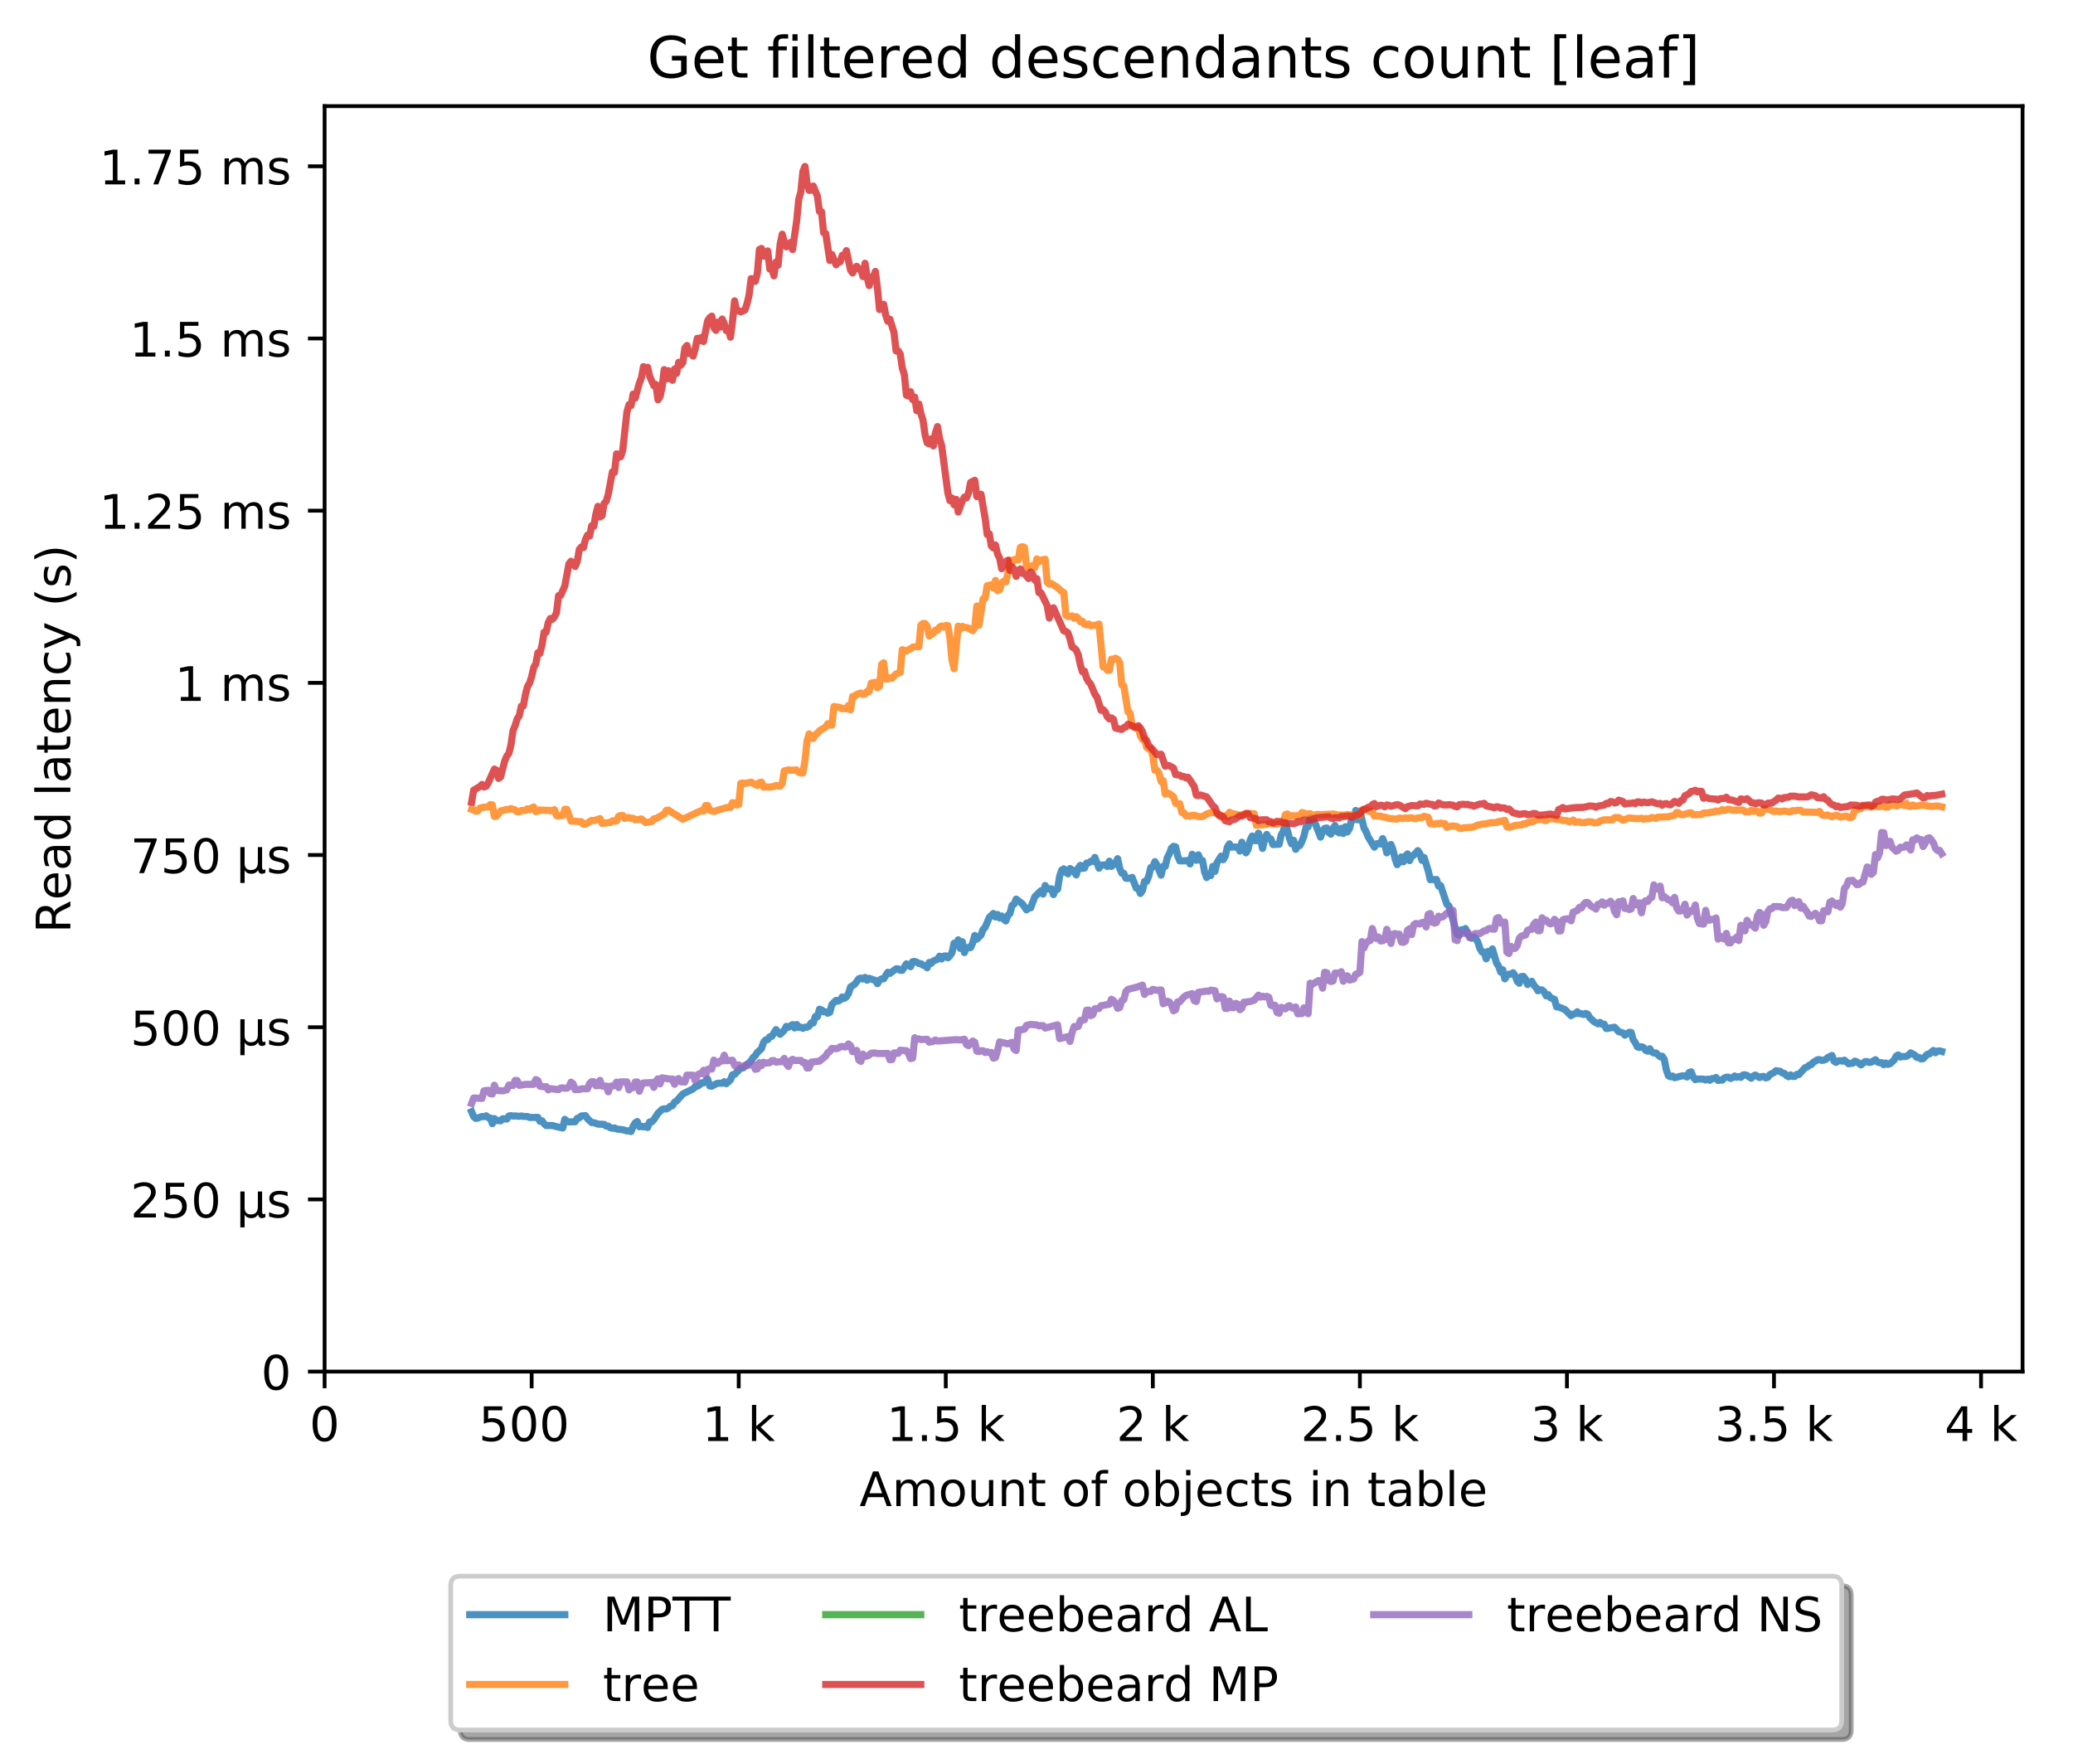 <?xml version="1.0" encoding="utf-8" standalone="no"?>
<!DOCTYPE svg PUBLIC "-//W3C//DTD SVG 1.1//EN"
  "http://www.w3.org/Graphics/SVG/1.1/DTD/svg11.dtd">
<!-- Created with matplotlib (http://matplotlib.org/) -->
<svg height="371pt" version="1.1" viewBox="0 0 436 371" width="436pt" xmlns="http://www.w3.org/2000/svg" xmlns:xlink="http://www.w3.org/1999/xlink">
 <defs>
  <style type="text/css">
*{stroke-linecap:butt;stroke-linejoin:round;}
  </style>
 </defs>
 <g id="figure_1">
  <g id="patch_1">
   <path d="M 0 371.002 
L 436.092 371.002 
L 436.092 0 
L 0 0 
z
" style="fill:#ffffff;"/>
  </g>
  <g id="axes_1">
   <g id="patch_2">
    <path d="M 68.272 288.43 
L 425.392 288.43 
L 425.392 22.318 
L 68.272 22.318 
z
" style="fill:#ffffff;"/>
   </g>
   <g id="matplotlib.axis_1">
    <g id="xtick_1">
     <g id="line2d_1">
      <defs>
       <path d="M 0 0 
L 0 3.5 
" id="m131194a806" style="stroke:#000000;stroke-width:0.8;"/>
      </defs>
      <g>
       <use style="stroke:#000000;stroke-width:0.8;" x="68.272" xlink:href="#m131194a806" y="288.43"/>
      </g>
     </g>
     <g id="text_1">
      <!-- 0 -->
      <defs>
       <path d="M 31.781 66.406 
Q 24.172 66.406 20.328 58.906 
Q 16.5 51.422 16.5 36.375 
Q 16.5 21.391 20.328 13.891 
Q 24.172 6.391 31.781 6.391 
Q 39.453 6.391 43.281 13.891 
Q 47.125 21.391 47.125 36.375 
Q 47.125 51.422 43.281 58.906 
Q 39.453 66.406 31.781 66.406 
z
M 31.781 74.219 
Q 44.047 74.219 50.516 64.516 
Q 56.984 54.828 56.984 36.375 
Q 56.984 17.969 50.516 8.266 
Q 44.047 -1.422 31.781 -1.422 
Q 19.531 -1.422 13.062 8.266 
Q 6.594 17.969 6.594 36.375 
Q 6.594 54.828 13.062 64.516 
Q 19.531 74.219 31.781 74.219 
z
" id="DejaVuSans-30"/>
      </defs>
      <g transform="translate(65.091 303.029)scale(0.1 -0.1)">
       <use xlink:href="#DejaVuSans-30"/>
      </g>
     </g>
    </g>
    <g id="xtick_2">
     <g id="line2d_2">
      <g>
       <use style="stroke:#000000;stroke-width:0.8;" x="111.82" xlink:href="#m131194a806" y="288.43"/>
      </g>
     </g>
     <g id="text_2">
      <!-- 500  -->
      <defs>
       <path d="M 10.797 72.906 
L 49.516 72.906 
L 49.516 64.594 
L 19.828 64.594 
L 19.828 46.734 
Q 21.969 47.469 24.109 47.828 
Q 26.266 48.188 28.422 48.188 
Q 40.625 48.188 47.75 41.5 
Q 54.891 34.812 54.891 23.391 
Q 54.891 11.625 47.562 5.094 
Q 40.234 -1.422 26.906 -1.422 
Q 22.312 -1.422 17.547 -0.641 
Q 12.797 0.141 7.719 1.703 
L 7.719 11.625 
Q 12.109 9.234 16.797 8.062 
Q 21.484 6.891 26.703 6.891 
Q 35.156 6.891 40.078 11.328 
Q 45.016 15.766 45.016 23.391 
Q 45.016 31 40.078 35.438 
Q 35.156 39.891 26.703 39.891 
Q 22.75 39.891 18.812 39.016 
Q 14.891 38.141 10.797 36.281 
z
" id="DejaVuSans-35"/>
       <path id="DejaVuSans-20"/>
      </defs>
      <g transform="translate(100.688 303.029)scale(0.1 -0.1)">
       <use xlink:href="#DejaVuSans-35"/>
       <use x="63.623" xlink:href="#DejaVuSans-30"/>
       <use x="127.246" xlink:href="#DejaVuSans-30"/>
       <use x="190.869" xlink:href="#DejaVuSans-20"/>
      </g>
     </g>
    </g>
    <g id="xtick_3">
     <g id="line2d_3">
      <g>
       <use style="stroke:#000000;stroke-width:0.8;" x="155.369" xlink:href="#m131194a806" y="288.43"/>
      </g>
     </g>
     <g id="text_3">
      <!-- 1 k -->
      <defs>
       <path d="M 12.406 8.297 
L 28.516 8.297 
L 28.516 63.922 
L 10.984 60.406 
L 10.984 69.391 
L 28.422 72.906 
L 38.281 72.906 
L 38.281 8.297 
L 54.391 8.297 
L 54.391 0 
L 12.406 0 
z
" id="DejaVuSans-31"/>
       <path d="M 9.078 75.984 
L 18.109 75.984 
L 18.109 31.109 
L 44.922 54.688 
L 56.391 54.688 
L 27.391 29.109 
L 57.625 0 
L 45.906 0 
L 18.109 26.703 
L 18.109 0 
L 9.078 0 
z
" id="DejaVuSans-6b"/>
      </defs>
      <g transform="translate(147.703 303.029)scale(0.1 -0.1)">
       <use xlink:href="#DejaVuSans-31"/>
       <use x="63.623" xlink:href="#DejaVuSans-20"/>
       <use x="95.41" xlink:href="#DejaVuSans-6b"/>
      </g>
     </g>
    </g>
    <g id="xtick_4">
     <g id="line2d_4">
      <g>
       <use style="stroke:#000000;stroke-width:0.8;" x="198.918" xlink:href="#m131194a806" y="288.43"/>
      </g>
     </g>
     <g id="text_4">
      <!-- 1.5 k -->
      <defs>
       <path d="M 10.688 12.406 
L 21 12.406 
L 21 0 
L 10.688 0 
z
" id="DejaVuSans-2e"/>
      </defs>
      <g transform="translate(186.482 303.029)scale(0.1 -0.1)">
       <use xlink:href="#DejaVuSans-31"/>
       <use x="63.623" xlink:href="#DejaVuSans-2e"/>
       <use x="95.41" xlink:href="#DejaVuSans-35"/>
       <use x="159.033" xlink:href="#DejaVuSans-20"/>
       <use x="190.82" xlink:href="#DejaVuSans-6b"/>
      </g>
     </g>
    </g>
    <g id="xtick_5">
     <g id="line2d_5">
      <g>
       <use style="stroke:#000000;stroke-width:0.8;" x="242.466" xlink:href="#m131194a806" y="288.43"/>
      </g>
     </g>
     <g id="text_5">
      <!-- 2 k -->
      <defs>
       <path d="M 19.188 8.297 
L 53.609 8.297 
L 53.609 0 
L 7.328 0 
L 7.328 8.297 
Q 12.938 14.109 22.625 23.891 
Q 32.328 33.688 34.812 36.531 
Q 39.547 41.844 41.422 45.531 
Q 43.312 49.219 43.312 52.781 
Q 43.312 58.594 39.234 62.25 
Q 35.156 65.922 28.609 65.922 
Q 23.969 65.922 18.812 64.312 
Q 13.672 62.703 7.812 59.422 
L 7.812 69.391 
Q 13.766 71.781 18.938 73 
Q 24.125 74.219 28.422 74.219 
Q 39.75 74.219 46.484 68.547 
Q 53.219 62.891 53.219 53.422 
Q 53.219 48.922 51.531 44.891 
Q 49.859 40.875 45.406 35.406 
Q 44.188 33.984 37.641 27.219 
Q 31.109 20.453 19.188 8.297 
z
" id="DejaVuSans-32"/>
      </defs>
      <g transform="translate(234.801 303.029)scale(0.1 -0.1)">
       <use xlink:href="#DejaVuSans-32"/>
       <use x="63.623" xlink:href="#DejaVuSans-20"/>
       <use x="95.41" xlink:href="#DejaVuSans-6b"/>
      </g>
     </g>
    </g>
    <g id="xtick_6">
     <g id="line2d_6">
      <g>
       <use style="stroke:#000000;stroke-width:0.8;" x="286.015" xlink:href="#m131194a806" y="288.43"/>
      </g>
     </g>
     <g id="text_6">
      <!-- 2.5 k -->
      <g transform="translate(273.579 303.029)scale(0.1 -0.1)">
       <use xlink:href="#DejaVuSans-32"/>
       <use x="63.623" xlink:href="#DejaVuSans-2e"/>
       <use x="95.41" xlink:href="#DejaVuSans-35"/>
       <use x="159.033" xlink:href="#DejaVuSans-20"/>
       <use x="190.82" xlink:href="#DejaVuSans-6b"/>
      </g>
     </g>
    </g>
    <g id="xtick_7">
     <g id="line2d_7">
      <g>
       <use style="stroke:#000000;stroke-width:0.8;" x="329.563" xlink:href="#m131194a806" y="288.43"/>
      </g>
     </g>
     <g id="text_7">
      <!-- 3 k -->
      <defs>
       <path d="M 40.578 39.312 
Q 47.656 37.797 51.625 33 
Q 55.609 28.219 55.609 21.188 
Q 55.609 10.406 48.188 4.484 
Q 40.766 -1.422 27.094 -1.422 
Q 22.516 -1.422 17.656 -0.516 
Q 12.797 0.391 7.625 2.203 
L 7.625 11.719 
Q 11.719 9.328 16.594 8.109 
Q 21.484 6.891 26.812 6.891 
Q 36.078 6.891 40.938 10.547 
Q 45.797 14.203 45.797 21.188 
Q 45.797 27.641 41.281 31.266 
Q 36.766 34.906 28.719 34.906 
L 20.219 34.906 
L 20.219 43.016 
L 29.109 43.016 
Q 36.375 43.016 40.234 45.922 
Q 44.094 48.828 44.094 54.297 
Q 44.094 59.906 40.109 62.906 
Q 36.141 65.922 28.719 65.922 
Q 24.656 65.922 20.016 65.031 
Q 15.375 64.156 9.812 62.312 
L 9.812 71.094 
Q 15.438 72.656 20.344 73.438 
Q 25.25 74.219 29.594 74.219 
Q 40.828 74.219 47.359 69.109 
Q 53.906 64.016 53.906 55.328 
Q 53.906 49.266 50.438 45.094 
Q 46.969 40.922 40.578 39.312 
z
" id="DejaVuSans-33"/>
      </defs>
      <g transform="translate(321.898 303.029)scale(0.1 -0.1)">
       <use xlink:href="#DejaVuSans-33"/>
       <use x="63.623" xlink:href="#DejaVuSans-20"/>
       <use x="95.41" xlink:href="#DejaVuSans-6b"/>
      </g>
     </g>
    </g>
    <g id="xtick_8">
     <g id="line2d_8">
      <g>
       <use style="stroke:#000000;stroke-width:0.8;" x="373.112" xlink:href="#m131194a806" y="288.43"/>
      </g>
     </g>
     <g id="text_8">
      <!-- 3.5 k -->
      <g transform="translate(360.676 303.029)scale(0.1 -0.1)">
       <use xlink:href="#DejaVuSans-33"/>
       <use x="63.623" xlink:href="#DejaVuSans-2e"/>
       <use x="95.41" xlink:href="#DejaVuSans-35"/>
       <use x="159.033" xlink:href="#DejaVuSans-20"/>
       <use x="190.82" xlink:href="#DejaVuSans-6b"/>
      </g>
     </g>
    </g>
    <g id="xtick_9">
     <g id="line2d_9">
      <g>
       <use style="stroke:#000000;stroke-width:0.8;" x="416.66" xlink:href="#m131194a806" y="288.43"/>
      </g>
     </g>
     <g id="text_9">
      <!-- 4 k -->
      <defs>
       <path d="M 37.797 64.312 
L 12.891 25.391 
L 37.797 25.391 
z
M 35.203 72.906 
L 47.609 72.906 
L 47.609 25.391 
L 58.016 25.391 
L 58.016 17.188 
L 47.609 17.188 
L 47.609 0 
L 37.797 0 
L 37.797 17.188 
L 4.891 17.188 
L 4.891 26.703 
z
" id="DejaVuSans-34"/>
      </defs>
      <g transform="translate(408.995 303.029)scale(0.1 -0.1)">
       <use xlink:href="#DejaVuSans-34"/>
       <use x="63.623" xlink:href="#DejaVuSans-20"/>
       <use x="95.41" xlink:href="#DejaVuSans-6b"/>
      </g>
     </g>
    </g>
    <g id="text_10">
     <!-- Amount of objects in table -->
     <defs>
      <path d="M 34.188 63.188 
L 20.797 26.906 
L 47.609 26.906 
z
M 28.609 72.906 
L 39.797 72.906 
L 67.578 0 
L 57.328 0 
L 50.688 18.703 
L 17.828 18.703 
L 11.188 0 
L 0.781 0 
z
" id="DejaVuSans-41"/>
      <path d="M 52 44.188 
Q 55.375 50.25 60.062 53.125 
Q 64.75 56 71.094 56 
Q 79.641 56 84.281 50.016 
Q 88.922 44.047 88.922 33.016 
L 88.922 0 
L 79.891 0 
L 79.891 32.719 
Q 79.891 40.578 77.094 44.375 
Q 74.312 48.188 68.609 48.188 
Q 61.625 48.188 57.562 43.547 
Q 53.516 38.922 53.516 30.906 
L 53.516 0 
L 44.484 0 
L 44.484 32.719 
Q 44.484 40.625 41.703 44.406 
Q 38.922 48.188 33.109 48.188 
Q 26.219 48.188 22.156 43.531 
Q 18.109 38.875 18.109 30.906 
L 18.109 0 
L 9.078 0 
L 9.078 54.688 
L 18.109 54.688 
L 18.109 46.188 
Q 21.188 51.219 25.484 53.609 
Q 29.781 56 35.688 56 
Q 41.656 56 45.828 52.969 
Q 50 49.953 52 44.188 
z
" id="DejaVuSans-6d"/>
      <path d="M 30.609 48.391 
Q 23.391 48.391 19.188 42.75 
Q 14.984 37.109 14.984 27.297 
Q 14.984 17.484 19.156 11.844 
Q 23.344 6.203 30.609 6.203 
Q 37.797 6.203 41.984 11.859 
Q 46.188 17.531 46.188 27.297 
Q 46.188 37.016 41.984 42.703 
Q 37.797 48.391 30.609 48.391 
z
M 30.609 56 
Q 42.328 56 49.016 48.375 
Q 55.719 40.766 55.719 27.297 
Q 55.719 13.875 49.016 6.219 
Q 42.328 -1.422 30.609 -1.422 
Q 18.844 -1.422 12.172 6.219 
Q 5.516 13.875 5.516 27.297 
Q 5.516 40.766 12.172 48.375 
Q 18.844 56 30.609 56 
z
" id="DejaVuSans-6f"/>
      <path d="M 8.5 21.578 
L 8.5 54.688 
L 17.484 54.688 
L 17.484 21.922 
Q 17.484 14.156 20.5 10.266 
Q 23.531 6.391 29.594 6.391 
Q 36.859 6.391 41.078 11.031 
Q 45.312 15.672 45.312 23.688 
L 45.312 54.688 
L 54.297 54.688 
L 54.297 0 
L 45.312 0 
L 45.312 8.406 
Q 42.047 3.422 37.719 1 
Q 33.406 -1.422 27.688 -1.422 
Q 18.266 -1.422 13.375 4.438 
Q 8.5 10.297 8.5 21.578 
z
M 31.109 56 
z
" id="DejaVuSans-75"/>
      <path d="M 54.891 33.016 
L 54.891 0 
L 45.906 0 
L 45.906 32.719 
Q 45.906 40.484 42.875 44.328 
Q 39.844 48.188 33.797 48.188 
Q 26.516 48.188 22.312 43.547 
Q 18.109 38.922 18.109 30.906 
L 18.109 0 
L 9.078 0 
L 9.078 54.688 
L 18.109 54.688 
L 18.109 46.188 
Q 21.344 51.125 25.703 53.562 
Q 30.078 56 35.797 56 
Q 45.219 56 50.047 50.172 
Q 54.891 44.344 54.891 33.016 
z
" id="DejaVuSans-6e"/>
      <path d="M 18.312 70.219 
L 18.312 54.688 
L 36.812 54.688 
L 36.812 47.703 
L 18.312 47.703 
L 18.312 18.016 
Q 18.312 11.328 20.141 9.422 
Q 21.969 7.516 27.594 7.516 
L 36.812 7.516 
L 36.812 0 
L 27.594 0 
Q 17.188 0 13.234 3.875 
Q 9.281 7.766 9.281 18.016 
L 9.281 47.703 
L 2.688 47.703 
L 2.688 54.688 
L 9.281 54.688 
L 9.281 70.219 
z
" id="DejaVuSans-74"/>
      <path d="M 37.109 75.984 
L 37.109 68.5 
L 28.516 68.5 
Q 23.688 68.5 21.797 66.547 
Q 19.922 64.594 19.922 59.516 
L 19.922 54.688 
L 34.719 54.688 
L 34.719 47.703 
L 19.922 47.703 
L 19.922 0 
L 10.891 0 
L 10.891 47.703 
L 2.297 47.703 
L 2.297 54.688 
L 10.891 54.688 
L 10.891 58.5 
Q 10.891 67.625 15.141 71.797 
Q 19.391 75.984 28.609 75.984 
z
" id="DejaVuSans-66"/>
      <path d="M 48.688 27.297 
Q 48.688 37.203 44.609 42.844 
Q 40.531 48.484 33.406 48.484 
Q 26.266 48.484 22.188 42.844 
Q 18.109 37.203 18.109 27.297 
Q 18.109 17.391 22.188 11.75 
Q 26.266 6.109 33.406 6.109 
Q 40.531 6.109 44.609 11.75 
Q 48.688 17.391 48.688 27.297 
z
M 18.109 46.391 
Q 20.953 51.266 25.266 53.625 
Q 29.594 56 35.594 56 
Q 45.562 56 51.781 48.094 
Q 58.016 40.188 58.016 27.297 
Q 58.016 14.406 51.781 6.484 
Q 45.562 -1.422 35.594 -1.422 
Q 29.594 -1.422 25.266 0.953 
Q 20.953 3.328 18.109 8.203 
L 18.109 0 
L 9.078 0 
L 9.078 75.984 
L 18.109 75.984 
z
" id="DejaVuSans-62"/>
      <path d="M 9.422 54.688 
L 18.406 54.688 
L 18.406 -0.984 
Q 18.406 -11.422 14.422 -16.109 
Q 10.453 -20.797 1.609 -20.797 
L -1.812 -20.797 
L -1.812 -13.188 
L 0.594 -13.188 
Q 5.719 -13.188 7.562 -10.812 
Q 9.422 -8.453 9.422 -0.984 
z
M 9.422 75.984 
L 18.406 75.984 
L 18.406 64.594 
L 9.422 64.594 
z
" id="DejaVuSans-6a"/>
      <path d="M 56.203 29.594 
L 56.203 25.203 
L 14.891 25.203 
Q 15.484 15.922 20.484 11.062 
Q 25.484 6.203 34.422 6.203 
Q 39.594 6.203 44.453 7.469 
Q 49.312 8.734 54.109 11.281 
L 54.109 2.781 
Q 49.266 0.734 44.188 -0.344 
Q 39.109 -1.422 33.891 -1.422 
Q 20.797 -1.422 13.156 6.188 
Q 5.516 13.812 5.516 26.812 
Q 5.516 40.234 12.766 48.109 
Q 20.016 56 32.328 56 
Q 43.359 56 49.781 48.891 
Q 56.203 41.797 56.203 29.594 
z
M 47.219 32.234 
Q 47.125 39.594 43.094 43.984 
Q 39.062 48.391 32.422 48.391 
Q 24.906 48.391 20.391 44.141 
Q 15.875 39.891 15.188 32.172 
z
" id="DejaVuSans-65"/>
      <path d="M 48.781 52.594 
L 48.781 44.188 
Q 44.969 46.297 41.141 47.344 
Q 37.312 48.391 33.406 48.391 
Q 24.656 48.391 19.812 42.844 
Q 14.984 37.312 14.984 27.297 
Q 14.984 17.281 19.812 11.734 
Q 24.656 6.203 33.406 6.203 
Q 37.312 6.203 41.141 7.25 
Q 44.969 8.297 48.781 10.406 
L 48.781 2.094 
Q 45.016 0.344 40.984 -0.531 
Q 36.969 -1.422 32.422 -1.422 
Q 20.062 -1.422 12.781 6.344 
Q 5.516 14.109 5.516 27.297 
Q 5.516 40.672 12.859 48.328 
Q 20.219 56 33.016 56 
Q 37.156 56 41.109 55.141 
Q 45.062 54.297 48.781 52.594 
z
" id="DejaVuSans-63"/>
      <path d="M 44.281 53.078 
L 44.281 44.578 
Q 40.484 46.531 36.375 47.5 
Q 32.281 48.484 27.875 48.484 
Q 21.188 48.484 17.844 46.438 
Q 14.5 44.391 14.5 40.281 
Q 14.5 37.156 16.891 35.375 
Q 19.281 33.594 26.516 31.984 
L 29.594 31.297 
Q 39.156 29.25 43.188 25.516 
Q 47.219 21.781 47.219 15.094 
Q 47.219 7.469 41.188 3.016 
Q 35.156 -1.422 24.609 -1.422 
Q 20.219 -1.422 15.453 -0.562 
Q 10.688 0.297 5.422 2 
L 5.422 11.281 
Q 10.406 8.688 15.234 7.391 
Q 20.062 6.109 24.812 6.109 
Q 31.156 6.109 34.562 8.281 
Q 37.984 10.453 37.984 14.406 
Q 37.984 18.062 35.516 20.016 
Q 33.062 21.969 24.703 23.781 
L 21.578 24.516 
Q 13.234 26.266 9.516 29.906 
Q 5.812 33.547 5.812 39.891 
Q 5.812 47.609 11.281 51.797 
Q 16.75 56 26.812 56 
Q 31.781 56 36.172 55.266 
Q 40.578 54.547 44.281 53.078 
z
" id="DejaVuSans-73"/>
      <path d="M 9.422 54.688 
L 18.406 54.688 
L 18.406 0 
L 9.422 0 
z
M 9.422 75.984 
L 18.406 75.984 
L 18.406 64.594 
L 9.422 64.594 
z
" id="DejaVuSans-69"/>
      <path d="M 34.281 27.484 
Q 23.391 27.484 19.188 25 
Q 14.984 22.516 14.984 16.5 
Q 14.984 11.719 18.141 8.906 
Q 21.297 6.109 26.703 6.109 
Q 34.188 6.109 38.703 11.406 
Q 43.219 16.703 43.219 25.484 
L 43.219 27.484 
z
M 52.203 31.203 
L 52.203 0 
L 43.219 0 
L 43.219 8.297 
Q 40.141 3.328 35.547 0.953 
Q 30.953 -1.422 24.312 -1.422 
Q 15.922 -1.422 10.953 3.297 
Q 6 8.016 6 15.922 
Q 6 25.141 12.172 29.828 
Q 18.359 34.516 30.609 34.516 
L 43.219 34.516 
L 43.219 35.406 
Q 43.219 41.609 39.141 45 
Q 35.062 48.391 27.688 48.391 
Q 23 48.391 18.547 47.266 
Q 14.109 46.141 10.016 43.891 
L 10.016 52.203 
Q 14.938 54.109 19.578 55.047 
Q 24.219 56 28.609 56 
Q 40.484 56 46.344 49.844 
Q 52.203 43.703 52.203 31.203 
z
" id="DejaVuSans-61"/>
      <path d="M 9.422 75.984 
L 18.406 75.984 
L 18.406 0 
L 9.422 0 
z
" id="DejaVuSans-6c"/>
     </defs>
     <g transform="translate(180.773 316.707)scale(0.1 -0.1)">
      <use xlink:href="#DejaVuSans-41"/>
      <use x="68.408" xlink:href="#DejaVuSans-6d"/>
      <use x="165.82" xlink:href="#DejaVuSans-6f"/>
      <use x="227.002" xlink:href="#DejaVuSans-75"/>
      <use x="290.381" xlink:href="#DejaVuSans-6e"/>
      <use x="353.76" xlink:href="#DejaVuSans-74"/>
      <use x="392.969" xlink:href="#DejaVuSans-20"/>
      <use x="424.756" xlink:href="#DejaVuSans-6f"/>
      <use x="485.938" xlink:href="#DejaVuSans-66"/>
      <use x="521.143" xlink:href="#DejaVuSans-20"/>
      <use x="552.93" xlink:href="#DejaVuSans-6f"/>
      <use x="614.111" xlink:href="#DejaVuSans-62"/>
      <use x="677.588" xlink:href="#DejaVuSans-6a"/>
      <use x="705.371" xlink:href="#DejaVuSans-65"/>
      <use x="766.895" xlink:href="#DejaVuSans-63"/>
      <use x="821.875" xlink:href="#DejaVuSans-74"/>
      <use x="861.084" xlink:href="#DejaVuSans-73"/>
      <use x="913.184" xlink:href="#DejaVuSans-20"/>
      <use x="944.971" xlink:href="#DejaVuSans-69"/>
      <use x="972.754" xlink:href="#DejaVuSans-6e"/>
      <use x="1036.133" xlink:href="#DejaVuSans-20"/>
      <use x="1067.92" xlink:href="#DejaVuSans-74"/>
      <use x="1107.129" xlink:href="#DejaVuSans-61"/>
      <use x="1168.408" xlink:href="#DejaVuSans-62"/>
      <use x="1231.885" xlink:href="#DejaVuSans-6c"/>
      <use x="1259.668" xlink:href="#DejaVuSans-65"/>
     </g>
    </g>
   </g>
   <g id="matplotlib.axis_2">
    <g id="ytick_1">
     <g id="line2d_10">
      <defs>
       <path d="M 0 0 
L -3.5 0 
" id="m07e1397c87" style="stroke:#000000;stroke-width:0.8;"/>
      </defs>
      <g>
       <use style="stroke:#000000;stroke-width:0.8;" x="68.272" xlink:href="#m07e1397c87" y="288.43"/>
      </g>
     </g>
     <g id="text_11">
      <!-- 0 -->
      <g transform="translate(54.909 292.229)scale(0.1 -0.1)">
       <use xlink:href="#DejaVuSans-30"/>
      </g>
     </g>
    </g>
    <g id="ytick_2">
     <g id="line2d_11">
      <g>
       <use style="stroke:#000000;stroke-width:0.8;" x="68.272" xlink:href="#m07e1397c87" y="252.222"/>
      </g>
     </g>
     <g id="text_12">
      <!-- 250 µs -->
      <defs>
       <path d="M 8.5 -20.797 
L 8.5 54.688 
L 17.484 54.688 
L 17.484 20.703 
Q 17.484 13.625 20.844 10 
Q 24.219 6.391 30.812 6.391 
Q 38.031 6.391 41.672 10.484 
Q 45.312 14.594 45.312 22.797 
L 45.312 54.688 
L 54.297 54.688 
L 54.297 12.594 
Q 54.297 9.672 55.141 8.281 
Q 56 6.891 57.812 6.891 
Q 58.25 6.891 59.031 7.156 
Q 59.812 7.422 61.188 8.016 
L 61.188 0.781 
Q 59.188 -0.344 57.391 -0.875 
Q 55.609 -1.422 53.906 -1.422 
Q 50.531 -1.422 48.531 0.484 
Q 46.531 2.391 45.797 6.297 
Q 43.359 2.438 39.812 0.5 
Q 36.281 -1.422 31.5 -1.422 
Q 26.516 -1.422 23.016 0.484 
Q 19.531 2.391 17.484 6.203 
L 17.484 -20.797 
z
" id="DejaVuSans-b5"/>
      </defs>
      <g transform="translate(27.434 256.021)scale(0.1 -0.1)">
       <use xlink:href="#DejaVuSans-32"/>
       <use x="63.623" xlink:href="#DejaVuSans-35"/>
       <use x="127.246" xlink:href="#DejaVuSans-30"/>
       <use x="190.869" xlink:href="#DejaVuSans-20"/>
       <use x="222.656" xlink:href="#DejaVuSans-b5"/>
       <use x="286.279" xlink:href="#DejaVuSans-73"/>
      </g>
     </g>
    </g>
    <g id="ytick_3">
     <g id="line2d_12">
      <g>
       <use style="stroke:#000000;stroke-width:0.8;" x="68.272" xlink:href="#m07e1397c87" y="216.013"/>
      </g>
     </g>
     <g id="text_13">
      <!-- 500 µs -->
      <g transform="translate(27.434 219.812)scale(0.1 -0.1)">
       <use xlink:href="#DejaVuSans-35"/>
       <use x="63.623" xlink:href="#DejaVuSans-30"/>
       <use x="127.246" xlink:href="#DejaVuSans-30"/>
       <use x="190.869" xlink:href="#DejaVuSans-20"/>
       <use x="222.656" xlink:href="#DejaVuSans-b5"/>
       <use x="286.279" xlink:href="#DejaVuSans-73"/>
      </g>
     </g>
    </g>
    <g id="ytick_4">
     <g id="line2d_13">
      <g>
       <use style="stroke:#000000;stroke-width:0.8;" x="68.272" xlink:href="#m07e1397c87" y="179.804"/>
      </g>
     </g>
     <g id="text_14">
      <!-- 750 µs -->
      <defs>
       <path d="M 8.203 72.906 
L 55.078 72.906 
L 55.078 68.703 
L 28.609 0 
L 18.312 0 
L 43.219 64.594 
L 8.203 64.594 
z
" id="DejaVuSans-37"/>
      </defs>
      <g transform="translate(27.434 183.603)scale(0.1 -0.1)">
       <use xlink:href="#DejaVuSans-37"/>
       <use x="63.623" xlink:href="#DejaVuSans-35"/>
       <use x="127.246" xlink:href="#DejaVuSans-30"/>
       <use x="190.869" xlink:href="#DejaVuSans-20"/>
       <use x="222.656" xlink:href="#DejaVuSans-b5"/>
       <use x="286.279" xlink:href="#DejaVuSans-73"/>
      </g>
     </g>
    </g>
    <g id="ytick_5">
     <g id="line2d_14">
      <g>
       <use style="stroke:#000000;stroke-width:0.8;" x="68.272" xlink:href="#m07e1397c87" y="143.596"/>
      </g>
     </g>
     <g id="text_15">
      <!-- 1 ms -->
      <g transform="translate(36.781 147.395)scale(0.1 -0.1)">
       <use xlink:href="#DejaVuSans-31"/>
       <use x="63.623" xlink:href="#DejaVuSans-20"/>
       <use x="95.41" xlink:href="#DejaVuSans-6d"/>
       <use x="192.822" xlink:href="#DejaVuSans-73"/>
      </g>
     </g>
    </g>
    <g id="ytick_6">
     <g id="line2d_15">
      <g>
       <use style="stroke:#000000;stroke-width:0.8;" x="68.272" xlink:href="#m07e1397c87" y="107.387"/>
      </g>
     </g>
     <g id="text_16">
      <!-- 1.25 ms -->
      <g transform="translate(20.878 111.186)scale(0.1 -0.1)">
       <use xlink:href="#DejaVuSans-31"/>
       <use x="63.623" xlink:href="#DejaVuSans-2e"/>
       <use x="95.41" xlink:href="#DejaVuSans-32"/>
       <use x="159.033" xlink:href="#DejaVuSans-35"/>
       <use x="222.656" xlink:href="#DejaVuSans-20"/>
       <use x="254.443" xlink:href="#DejaVuSans-6d"/>
       <use x="351.855" xlink:href="#DejaVuSans-73"/>
      </g>
     </g>
    </g>
    <g id="ytick_7">
     <g id="line2d_16">
      <g>
       <use style="stroke:#000000;stroke-width:0.8;" x="68.272" xlink:href="#m07e1397c87" y="71.178"/>
      </g>
     </g>
     <g id="text_17">
      <!-- 1.5 ms -->
      <g transform="translate(27.241 74.978)scale(0.1 -0.1)">
       <use xlink:href="#DejaVuSans-31"/>
       <use x="63.623" xlink:href="#DejaVuSans-2e"/>
       <use x="95.41" xlink:href="#DejaVuSans-35"/>
       <use x="159.033" xlink:href="#DejaVuSans-20"/>
       <use x="190.82" xlink:href="#DejaVuSans-6d"/>
       <use x="288.232" xlink:href="#DejaVuSans-73"/>
      </g>
     </g>
    </g>
    <g id="ytick_8">
     <g id="line2d_17">
      <g>
       <use style="stroke:#000000;stroke-width:0.8;" x="68.272" xlink:href="#m07e1397c87" y="34.97"/>
      </g>
     </g>
     <g id="text_18">
      <!-- 1.75 ms -->
      <g transform="translate(20.878 38.769)scale(0.1 -0.1)">
       <use xlink:href="#DejaVuSans-31"/>
       <use x="63.623" xlink:href="#DejaVuSans-2e"/>
       <use x="95.41" xlink:href="#DejaVuSans-37"/>
       <use x="159.033" xlink:href="#DejaVuSans-35"/>
       <use x="222.656" xlink:href="#DejaVuSans-20"/>
       <use x="254.443" xlink:href="#DejaVuSans-6d"/>
       <use x="351.855" xlink:href="#DejaVuSans-73"/>
      </g>
     </g>
    </g>
    <g id="text_19">
     <!-- Read latency (s) -->
     <defs>
      <path d="M 44.391 34.188 
Q 47.562 33.109 50.562 29.594 
Q 53.562 26.078 56.594 19.922 
L 66.609 0 
L 56 0 
L 46.688 18.703 
Q 43.062 26.031 39.672 28.422 
Q 36.281 30.812 30.422 30.812 
L 19.672 30.812 
L 19.672 0 
L 9.812 0 
L 9.812 72.906 
L 32.078 72.906 
Q 44.578 72.906 50.734 67.672 
Q 56.891 62.453 56.891 51.906 
Q 56.891 45.016 53.688 40.469 
Q 50.484 35.938 44.391 34.188 
z
M 19.672 64.797 
L 19.672 38.922 
L 32.078 38.922 
Q 39.203 38.922 42.844 42.219 
Q 46.484 45.516 46.484 51.906 
Q 46.484 58.297 42.844 61.547 
Q 39.203 64.797 32.078 64.797 
z
" id="DejaVuSans-52"/>
      <path d="M 45.406 46.391 
L 45.406 75.984 
L 54.391 75.984 
L 54.391 0 
L 45.406 0 
L 45.406 8.203 
Q 42.578 3.328 38.25 0.953 
Q 33.938 -1.422 27.875 -1.422 
Q 17.969 -1.422 11.734 6.484 
Q 5.516 14.406 5.516 27.297 
Q 5.516 40.188 11.734 48.094 
Q 17.969 56 27.875 56 
Q 33.938 56 38.25 53.625 
Q 42.578 51.266 45.406 46.391 
z
M 14.797 27.297 
Q 14.797 17.391 18.875 11.75 
Q 22.953 6.109 30.078 6.109 
Q 37.203 6.109 41.297 11.75 
Q 45.406 17.391 45.406 27.297 
Q 45.406 37.203 41.297 42.844 
Q 37.203 48.484 30.078 48.484 
Q 22.953 48.484 18.875 42.844 
Q 14.797 37.203 14.797 27.297 
z
" id="DejaVuSans-64"/>
      <path d="M 32.172 -5.078 
Q 28.375 -14.844 24.75 -17.812 
Q 21.141 -20.797 15.094 -20.797 
L 7.906 -20.797 
L 7.906 -13.281 
L 13.188 -13.281 
Q 16.891 -13.281 18.938 -11.516 
Q 21 -9.766 23.484 -3.219 
L 25.094 0.875 
L 2.984 54.688 
L 12.5 54.688 
L 29.594 11.922 
L 46.688 54.688 
L 56.203 54.688 
z
" id="DejaVuSans-79"/>
      <path d="M 31 75.875 
Q 24.469 64.656 21.281 53.656 
Q 18.109 42.672 18.109 31.391 
Q 18.109 20.125 21.312 9.062 
Q 24.516 -2 31 -13.188 
L 23.188 -13.188 
Q 15.875 -1.703 12.234 9.375 
Q 8.594 20.453 8.594 31.391 
Q 8.594 42.281 12.203 53.312 
Q 15.828 64.359 23.188 75.875 
z
" id="DejaVuSans-28"/>
      <path d="M 8.016 75.875 
L 15.828 75.875 
Q 23.141 64.359 26.781 53.312 
Q 30.422 42.281 30.422 31.391 
Q 30.422 20.453 26.781 9.375 
Q 23.141 -1.703 15.828 -13.188 
L 8.016 -13.188 
Q 14.5 -2 17.703 9.062 
Q 20.906 20.125 20.906 31.391 
Q 20.906 42.672 17.703 53.656 
Q 14.5 64.656 8.016 75.875 
z
" id="DejaVuSans-29"/>
     </defs>
     <g transform="translate(14.798 196.212)rotate(-90)scale(0.1 -0.1)">
      <use xlink:href="#DejaVuSans-52"/>
      <use x="69.42" xlink:href="#DejaVuSans-65"/>
      <use x="130.943" xlink:href="#DejaVuSans-61"/>
      <use x="192.223" xlink:href="#DejaVuSans-64"/>
      <use x="255.699" xlink:href="#DejaVuSans-20"/>
      <use x="287.486" xlink:href="#DejaVuSans-6c"/>
      <use x="315.27" xlink:href="#DejaVuSans-61"/>
      <use x="376.549" xlink:href="#DejaVuSans-74"/>
      <use x="415.758" xlink:href="#DejaVuSans-65"/>
      <use x="477.281" xlink:href="#DejaVuSans-6e"/>
      <use x="540.66" xlink:href="#DejaVuSans-63"/>
      <use x="595.641" xlink:href="#DejaVuSans-79"/>
      <use x="654.82" xlink:href="#DejaVuSans-20"/>
      <use x="686.607" xlink:href="#DejaVuSans-28"/>
      <use x="725.621" xlink:href="#DejaVuSans-73"/>
      <use x="777.721" xlink:href="#DejaVuSans-29"/>
     </g>
    </g>
   </g>
   <g id="line2d_18">
    <path clip-path="url(#p5525909dd7)" d="M 99.191 233.783 
L 99.627 234.809 
L 100.062 235.19 
L 100.498 235.107 
L 101.369 234.79 
L 101.804 234.818 
L 102.24 234.639 
L 102.675 235.009 
L 103.111 235.101 
L 103.546 236.292 
L 103.982 235.222 
L 104.417 235.669 
L 104.853 235.614 
L 105.288 235.702 
L 105.724 235.252 
L 106.595 235.328 
L 107.03 234.69 
L 107.466 234.604 
L 107.901 234.694 
L 108.337 234.665 
L 109.208 234.75 
L 109.643 234.675 
L 110.078 234.765 
L 110.949 234.79 
L 111.385 234.991 
L 113.127 234.973 
L 113.562 235.79 
L 113.998 235.69 
L 114.433 236.297 
L 114.869 236.693 
L 116.175 236.671 
L 117.046 236.929 
L 118.353 237.209 
L 118.788 235.383 
L 119.224 235.833 
L 119.659 235.92 
L 120.966 235.895 
L 121.401 235.182 
L 121.837 235.063 
L 122.272 234.672 
L 123.143 234.599 
L 123.579 235.254 
L 124.45 236.075 
L 124.885 236.076 
L 125.756 236.391 
L 127.062 236.441 
L 127.498 236.805 
L 127.933 236.795 
L 128.369 237.154 
L 128.804 237.268 
L 129.24 237.197 
L 129.675 237.42 
L 130.982 237.574 
L 131.853 237.823 
L 132.288 237.797 
L 132.724 237.947 
L 133.159 236.853 
L 133.595 236.123 
L 134.03 235.849 
L 134.466 236.936 
L 134.901 236.857 
L 135.337 236.979 
L 135.772 236.832 
L 136.208 237.101 
L 136.643 235.929 
L 137.079 235.919 
L 137.514 235.453 
L 138.385 234.123 
L 139.256 233.284 
L 139.692 233.167 
L 140.127 233.22 
L 140.562 233.008 
L 140.998 232.624 
L 141.433 232.507 
L 141.869 231.776 
L 142.304 231.525 
L 143.611 230.051 
L 145.788 228.977 
L 146.224 228.502 
L 146.659 228.421 
L 147.095 228.17 
L 147.53 227.711 
L 147.966 227.725 
L 148.837 226.904 
L 149.272 228.374 
L 149.708 228.418 
L 150.579 227.936 
L 151.014 227.777 
L 151.885 227.803 
L 152.321 227.476 
L 152.756 227.9 
L 153.627 227.085 
L 154.063 226.01 
L 154.498 225.94 
L 155.804 224.594 
L 156.24 224.589 
L 156.675 224.278 
L 157.111 223.811 
L 157.546 223.524 
L 157.982 223.052 
L 158.417 222.37 
L 158.853 221.995 
L 159.288 221.303 
L 160.159 220.515 
L 160.595 219.183 
L 161.03 218.687 
L 161.466 218.618 
L 161.901 218.021 
L 162.337 217.941 
L 163.208 216.518 
L 164.079 217.505 
L 164.95 216.653 
L 165.385 215.838 
L 165.821 216.019 
L 166.692 215.462 
L 167.127 216.173 
L 167.563 215.445 
L 167.998 216.055 
L 168.434 216.002 
L 168.869 216.256 
L 169.305 216.007 
L 169.74 216.016 
L 170.176 215.78 
L 170.611 215.098 
L 171.046 215.127 
L 171.482 213.756 
L 171.917 213.809 
L 172.353 212.221 
L 172.788 212.361 
L 173.224 212.76 
L 173.659 212.772 
L 174.095 213.073 
L 174.53 212.877 
L 174.966 211.231 
L 175.837 210.372 
L 176.272 210.536 
L 176.708 210.287 
L 177.143 209.653 
L 177.579 209.939 
L 178.014 209.648 
L 178.45 208.958 
L 178.885 207.556 
L 179.756 206.986 
L 180.627 205.824 
L 181.063 205.686 
L 181.498 205.877 
L 181.934 205.537 
L 182.369 206.131 
L 182.805 205.729 
L 184.111 206.183 
L 184.547 206.864 
L 184.982 206.1 
L 185.418 205.854 
L 185.853 205.845 
L 186.724 204.455 
L 187.159 204.704 
L 188.466 203.738 
L 188.901 203.741 
L 189.337 204.046 
L 189.772 204.041 
L 190.643 202.685 
L 191.079 202.891 
L 191.514 203.287 
L 191.95 202.222 
L 192.385 202.18 
L 192.821 202.337 
L 193.256 202.624 
L 193.692 202.657 
L 194.127 202.969 
L 194.563 203.084 
L 194.998 203.514 
L 195.434 202.389 
L 195.869 202.577 
L 196.305 202.083 
L 197.176 201.721 
L 197.611 201.079 
L 198.047 201.671 
L 198.482 201.067 
L 198.918 201.01 
L 199.353 201.419 
L 199.789 201.018 
L 200.224 200.345 
L 200.66 198.346 
L 201.095 198.616 
L 201.53 197.63 
L 201.966 199.442 
L 202.401 198.034 
L 202.837 200.316 
L 203.272 199.28 
L 204.143 199.268 
L 204.579 198.294 
L 205.014 196.719 
L 205.45 197.504 
L 206.321 196.639 
L 206.756 195.465 
L 207.192 195.021 
L 208.063 192.935 
L 208.934 192.089 
L 209.369 192.819 
L 209.805 192.306 
L 210.24 193.049 
L 210.676 192.614 
L 211.111 193.306 
L 211.547 193.666 
L 211.982 192.505 
L 212.418 192.091 
L 212.853 190.392 
L 213.289 190.11 
L 213.724 189.072 
L 215.031 190.076 
L 215.902 191.331 
L 216.337 190.957 
L 216.772 190.907 
L 217.643 188.582 
L 218.95 187.303 
L 219.385 188.016 
L 219.821 186.209 
L 220.256 186.93 
L 221.127 186.9 
L 221.563 188.127 
L 221.998 187.055 
L 222.434 187.017 
L 222.869 184.221 
L 223.305 182.975 
L 223.74 182.715 
L 224.176 183.429 
L 224.611 183.756 
L 225.047 182.641 
L 225.482 182.917 
L 225.918 183.326 
L 226.353 183.989 
L 226.789 182.548 
L 227.224 181.971 
L 227.66 182.618 
L 228.095 182.548 
L 228.531 181.492 
L 228.966 181.448 
L 229.402 181.124 
L 229.837 181.146 
L 230.273 180.302 
L 231.144 182.577 
L 231.579 181.917 
L 232.45 181.873 
L 232.885 182.215 
L 233.321 181.091 
L 233.756 182.204 
L 234.627 181.484 
L 235.063 180.566 
L 235.498 182.6 
L 235.934 183.622 
L 236.369 183.674 
L 236.805 184.693 
L 237.676 184.693 
L 238.111 184.505 
L 238.982 186.775 
L 239.418 186.825 
L 239.853 187.893 
L 240.289 187.261 
L 240.724 185.34 
L 241.16 185.345 
L 241.595 184.272 
L 242.031 182.434 
L 242.466 182.329 
L 242.902 181.197 
L 243.337 181.911 
L 244.208 184.042 
L 244.644 182.174 
L 245.079 182.2 
L 245.515 180.343 
L 245.95 179.527 
L 246.386 178.334 
L 246.821 177.981 
L 247.256 178.077 
L 247.692 179.975 
L 248.127 181.03 
L 248.998 181.035 
L 249.869 180.933 
L 250.305 181.681 
L 250.74 179.649 
L 251.176 180.533 
L 251.611 180.914 
L 252.047 179.763 
L 252.482 180.909 
L 252.918 180.959 
L 253.353 183.357 
L 253.789 184.544 
L 254.224 184.079 
L 254.66 184.121 
L 255.095 182.176 
L 255.531 183.237 
L 255.966 181.41 
L 256.837 180.034 
L 257.273 180.786 
L 257.708 180.031 
L 258.144 178.111 
L 258.579 177.446 
L 259.015 178.146 
L 259.886 178.117 
L 260.321 178.114 
L 260.757 178.967 
L 261.192 177.104 
L 262.063 179.341 
L 262.498 178.639 
L 262.934 176.69 
L 263.369 175.807 
L 263.805 176.764 
L 264.24 176.793 
L 264.676 175.197 
L 265.111 176.398 
L 265.547 178.423 
L 265.982 176.516 
L 266.418 175.47 
L 266.853 176.31 
L 267.289 176.412 
L 267.724 177.601 
L 269.031 177.536 
L 269.466 175.581 
L 269.902 174.826 
L 270.337 173.024 
L 271.208 176.295 
L 271.644 177.459 
L 272.079 176.705 
L 272.515 178.603 
L 272.95 177.916 
L 273.386 177.816 
L 273.821 176.961 
L 274.257 175.799 
L 274.692 173.932 
L 275.128 173.885 
L 275.563 172.042 
L 275.999 172.036 
L 276.434 172.685 
L 277.74 176.044 
L 278.176 174.837 
L 278.611 174.2 
L 279.047 174.118 
L 279.482 175.086 
L 279.918 175.417 
L 280.353 174.221 
L 280.789 173.583 
L 281.224 174.883 
L 281.66 175.149 
L 282.095 174.189 
L 282.531 175.281 
L 282.966 173.848 
L 283.402 174.954 
L 283.837 174.22 
L 284.273 172.383 
L 284.708 172.417 
L 285.144 170.421 
L 285.579 172.398 
L 286.015 170.559 
L 286.886 174.149 
L 287.321 174.884 
L 287.757 175.982 
L 289.063 178.155 
L 289.499 177.445 
L 289.934 177.375 
L 290.37 177.488 
L 290.805 176.342 
L 291.241 177.47 
L 291.676 179.356 
L 292.111 178.253 
L 292.547 177.59 
L 292.982 178.731 
L 293.418 180.585 
L 293.853 181.837 
L 294.289 181.324 
L 294.724 180.194 
L 295.16 181.23 
L 295.595 180.041 
L 296.031 179.568 
L 296.466 180.983 
L 296.902 180.023 
L 297.337 179.838 
L 298.208 178.876 
L 298.644 179.544 
L 299.079 180.933 
L 299.515 180.305 
L 300.386 183.11 
L 300.821 184.99 
L 301.257 184.931 
L 301.692 185.002 
L 302.128 184.939 
L 302.563 186.327 
L 302.999 186.235 
L 304.305 190.143 
L 304.741 190.505 
L 306.483 196.51 
L 306.918 196.667 
L 307.353 195.517 
L 307.789 195.542 
L 308.224 195.263 
L 308.66 196.448 
L 309.531 197.3 
L 309.966 197.011 
L 310.402 197.37 
L 310.837 198.141 
L 311.273 199.501 
L 311.708 200.203 
L 312.144 200.227 
L 312.579 201.633 
L 313.015 200.049 
L 313.45 200.773 
L 313.886 199.545 
L 314.757 202.512 
L 315.192 203.184 
L 315.628 204.41 
L 316.063 203.936 
L 316.499 205.845 
L 316.934 205.117 
L 317.37 204.852 
L 317.805 204.853 
L 318.241 204.554 
L 318.676 205.201 
L 319.112 206.36 
L 319.547 206.768 
L 319.983 205.358 
L 320.418 205.326 
L 320.854 205.912 
L 321.289 207.039 
L 322.16 206.34 
L 322.595 207.175 
L 323.031 207.621 
L 323.466 208.357 
L 323.902 208.153 
L 324.337 208.178 
L 324.773 208.585 
L 325.208 209.428 
L 325.644 209.172 
L 326.079 209.789 
L 326.95 210.143 
L 327.386 211.733 
L 327.821 211.755 
L 329.128 212.283 
L 329.999 213.16 
L 330.434 213.586 
L 330.87 213.249 
L 331.305 213.2 
L 331.741 212.765 
L 332.176 213.171 
L 332.612 213.165 
L 333.047 213.349 
L 333.483 213.11 
L 333.918 213.272 
L 334.354 213.98 
L 335.225 214.815 
L 336.096 215.302 
L 336.531 214.991 
L 336.967 215.404 
L 337.402 215.366 
L 337.837 216.294 
L 339.579 216.008 
L 340.45 216.954 
L 341.321 217.197 
L 341.757 217.687 
L 342.628 217.098 
L 343.063 217.105 
L 343.499 218.652 
L 343.934 219.234 
L 344.37 220.142 
L 344.805 220.272 
L 345.241 220.102 
L 345.676 220.296 
L 346.112 220.865 
L 346.547 221.043 
L 346.983 220.538 
L 347.418 221.218 
L 347.854 221.445 
L 348.289 221.423 
L 349.16 222.226 
L 349.596 222.11 
L 350.031 222.768 
L 350.467 224.997 
L 350.902 226.212 
L 351.338 226.443 
L 351.773 226.276 
L 352.209 226.639 
L 353.515 226.3 
L 353.95 226.223 
L 354.386 226.26 
L 354.821 226.485 
L 355.257 225.544 
L 355.692 225.387 
L 356.128 226.519 
L 356.563 227.041 
L 356.999 226.905 
L 358.305 226.928 
L 358.741 227.114 
L 359.176 226.928 
L 359.612 227.17 
L 360.047 226.821 
L 360.483 226.799 
L 360.918 226.586 
L 361.354 227.201 
L 361.789 227.111 
L 362.225 227.144 
L 362.66 226.691 
L 363.096 226.524 
L 363.531 226.518 
L 363.967 226.785 
L 364.402 226.607 
L 364.838 226.27 
L 365.273 226.532 
L 365.709 226.397 
L 366.144 226.56 
L 366.58 226.061 
L 367.015 226.008 
L 367.451 226.156 
L 368.321 226.746 
L 368.757 226.285 
L 369.192 226.071 
L 370.063 226.597 
L 370.499 226.403 
L 370.934 226.351 
L 371.37 226.672 
L 371.805 226.553 
L 372.241 225.986 
L 373.112 225.541 
L 373.547 225.157 
L 374.418 225.291 
L 374.854 225.624 
L 375.289 225.719 
L 375.725 226.172 
L 376.16 226.425 
L 376.596 226.037 
L 377.031 226.37 
L 377.467 226.37 
L 377.902 225.933 
L 378.338 225.972 
L 379.644 224.526 
L 380.08 224.388 
L 380.515 224.009 
L 380.951 223.864 
L 381.386 223.394 
L 382.257 222.863 
L 382.693 222.827 
L 383.128 222.99 
L 383.563 222.949 
L 383.999 222.785 
L 384.434 222.39 
L 385.305 221.954 
L 385.741 223.153 
L 386.176 223.405 
L 386.612 223.095 
L 387.047 223.043 
L 387.483 223.152 
L 387.918 222.938 
L 388.789 223.69 
L 389.66 223.588 
L 390.096 223.136 
L 390.531 223.279 
L 391.402 223.939 
L 392.273 223.233 
L 392.709 223.241 
L 393.144 223.434 
L 393.58 223.351 
L 394.451 222.848 
L 394.886 223.321 
L 395.322 223.475 
L 395.757 223.468 
L 396.193 223.9 
L 396.628 223.535 
L 397.064 223.833 
L 397.499 223.697 
L 398.37 222.93 
L 398.805 222.105 
L 399.241 221.836 
L 399.676 222.289 
L 400.112 222.157 
L 400.547 222.197 
L 400.983 222.119 
L 401.418 221.872 
L 401.854 221.406 
L 402.725 221.867 
L 403.16 222.37 
L 403.596 222.349 
L 404.031 222.687 
L 404.467 222.645 
L 405.338 221.708 
L 405.773 221.652 
L 406.644 220.898 
L 407.08 221.378 
L 407.515 221.035 
L 407.951 220.986 
L 408.386 221.106 
L 408.386 221.106 
" style="fill:none;opacity:0.8;stroke:#1f77b4;stroke-linecap:square;stroke-width:1.5;"/>
   </g>
   <g id="line2d_19">
    <path clip-path="url(#p5525909dd7)" d="M 99.191 170.179 
L 99.627 170.307 
L 100.062 170.605 
L 100.498 170.532 
L 100.933 169.929 
L 101.804 169.732 
L 102.675 169.698 
L 103.111 169.2 
L 103.546 169.252 
L 103.982 171.698 
L 104.417 171.638 
L 105.288 170.536 
L 106.595 170.224 
L 107.03 170.209 
L 107.466 170.035 
L 108.337 170.311 
L 108.772 170.707 
L 109.208 170.712 
L 109.643 170.438 
L 110.514 170.424 
L 110.949 170.066 
L 111.385 170.285 
L 111.82 169.9 
L 112.256 169.7 
L 112.691 170.677 
L 113.127 170.565 
L 113.562 170.321 
L 113.998 170.401 
L 114.433 170.354 
L 114.869 170.44 
L 115.304 170.383 
L 115.74 170.501 
L 116.175 170.436 
L 116.611 170.256 
L 117.046 171.521 
L 117.482 171.604 
L 117.917 171.492 
L 118.353 171.501 
L 118.788 170.193 
L 119.224 170.191 
L 120.095 172.662 
L 122.272 172.79 
L 122.708 173.324 
L 123.143 173.308 
L 124.45 172.516 
L 124.885 172.572 
L 126.191 172.145 
L 126.627 173.141 
L 128.369 172.937 
L 128.804 172.613 
L 129.24 172.696 
L 129.675 172.624 
L 130.111 171.634 
L 130.546 171.505 
L 130.982 171.501 
L 131.417 172.096 
L 131.853 171.941 
L 132.288 171.93 
L 132.724 172.092 
L 133.159 172.084 
L 133.595 172.387 
L 134.03 172.374 
L 134.901 172.204 
L 135.772 172.973 
L 137.079 172.765 
L 137.514 172.195 
L 137.95 172.138 
L 139.256 171.425 
L 139.692 171.175 
L 140.127 170.426 
L 140.562 170.359 
L 143.611 172.275 
L 147.095 170.629 
L 147.53 170.454 
L 147.966 170.566 
L 148.401 169.402 
L 148.837 169.39 
L 149.272 170.397 
L 150.143 170.639 
L 152.756 169.839 
L 153.192 169.755 
L 153.627 169.786 
L 154.063 168.775 
L 154.498 168.849 
L 154.934 169.292 
L 155.369 169.178 
L 155.804 164.725 
L 156.24 164.66 
L 156.675 164.755 
L 157.982 164.487 
L 159.288 165.181 
L 159.724 164.578 
L 160.159 164.479 
L 160.595 165.531 
L 161.03 165.472 
L 161.901 165.531 
L 162.772 165.379 
L 163.208 165.199 
L 164.079 165.32 
L 164.514 164.764 
L 164.95 162.123 
L 165.821 161.889 
L 166.256 161.977 
L 167.563 161.918 
L 167.998 162.403 
L 168.434 162.54 
L 168.869 162.543 
L 169.305 159.944 
L 169.74 155.828 
L 170.176 154.324 
L 170.611 155.112 
L 171.046 155.293 
L 171.482 154.49 
L 171.917 154.209 
L 172.353 153.68 
L 173.659 152.884 
L 174.095 152.199 
L 174.53 152.485 
L 174.966 152.477 
L 175.401 148.576 
L 176.708 148.786 
L 177.143 149.057 
L 177.579 148.994 
L 178.014 149.056 
L 178.45 148.343 
L 178.885 149.27 
L 179.321 146.452 
L 179.756 146.419 
L 180.192 146.015 
L 181.063 145.732 
L 181.498 146.045 
L 181.934 145.943 
L 182.369 145.4 
L 182.805 145.427 
L 183.24 143.651 
L 184.111 143.485 
L 184.547 144.631 
L 184.982 144.286 
L 185.418 139.714 
L 185.853 139.376 
L 186.288 142.793 
L 186.724 142.789 
L 187.159 142.517 
L 187.595 142.627 
L 188.466 141.735 
L 189.337 141.413 
L 189.772 136.63 
L 190.643 136.913 
L 191.079 136.604 
L 191.514 136.441 
L 191.95 136.093 
L 192.821 135.956 
L 193.256 136.019 
L 193.692 131.445 
L 194.127 131.118 
L 194.563 131.127 
L 194.998 131.681 
L 195.434 133.733 
L 196.305 133.163 
L 196.74 132.502 
L 197.176 132.526 
L 197.611 131.863 
L 198.047 131.644 
L 198.482 131.867 
L 198.918 131.551 
L 199.353 131.555 
L 199.789 134.151 
L 200.224 138.814 
L 200.66 140.636 
L 201.53 131.68 
L 201.966 132.284 
L 202.401 131.718 
L 202.837 131.939 
L 203.272 131.952 
L 203.708 132.085 
L 204.579 132.621 
L 205.014 131.997 
L 205.45 127.445 
L 205.885 131.475 
L 206.756 125.951 
L 207.192 125.804 
L 207.627 123.17 
L 208.498 122.988 
L 208.934 123.656 
L 209.369 122.054 
L 209.805 124.202 
L 210.24 124.021 
L 210.676 122.622 
L 211.111 122.213 
L 211.547 122.374 
L 211.982 120.626 
L 212.418 117.772 
L 212.853 118.37 
L 213.289 117.677 
L 213.724 117.629 
L 214.16 117.778 
L 214.595 115.119 
L 215.031 114.96 
L 215.466 115.126 
L 215.902 119.21 
L 216.337 119.361 
L 216.772 118.984 
L 217.208 119.048 
L 217.643 119.36 
L 218.079 117.534 
L 218.514 118.144 
L 218.95 117.793 
L 219.821 117.6 
L 220.256 122.479 
L 220.692 122.841 
L 221.127 122.697 
L 222.434 123.571 
L 223.305 124.377 
L 223.74 124.622 
L 224.176 129.368 
L 224.611 129.631 
L 225.047 129.645 
L 225.482 129.509 
L 225.918 130.023 
L 226.353 129.671 
L 226.789 130.033 
L 227.224 130.745 
L 227.66 130.633 
L 228.095 131.272 
L 228.531 131.405 
L 228.966 131.22 
L 229.402 131.593 
L 230.708 131.403 
L 231.144 131.216 
L 232.014 140.255 
L 232.45 140.236 
L 232.885 140.946 
L 233.321 140.965 
L 233.756 138.617 
L 234.192 138.64 
L 234.627 138.411 
L 235.063 138.665 
L 235.498 139.353 
L 235.934 144.026 
L 236.369 144.263 
L 237.24 149.697 
L 237.676 149.951 
L 238.111 152.521 
L 238.547 152.972 
L 238.982 153.135 
L 239.418 153.041 
L 239.853 154.777 
L 240.289 155.501 
L 240.724 155.338 
L 241.16 157.141 
L 241.595 157.503 
L 242.031 157.478 
L 242.466 159.011 
L 242.902 161.99 
L 243.337 161.985 
L 243.773 162.625 
L 244.208 164.347 
L 244.644 164.172 
L 245.079 166.991 
L 245.515 166.768 
L 245.95 166.913 
L 246.821 167.564 
L 247.256 168.938 
L 247.692 169.067 
L 248.127 169.006 
L 248.563 170.845 
L 248.998 170.916 
L 249.434 171.574 
L 249.869 171.537 
L 250.305 171.629 
L 250.74 171.459 
L 251.176 171.46 
L 252.047 171.717 
L 252.918 171.72 
L 253.789 171.177 
L 255.095 170.776 
L 256.402 171.239 
L 256.837 171.835 
L 257.708 171.547 
L 258.144 171.817 
L 258.579 170.813 
L 259.015 171.04 
L 260.321 171.329 
L 260.757 171.481 
L 261.192 171.275 
L 261.627 171.227 
L 262.063 170.994 
L 263.805 171.143 
L 264.24 173.563 
L 266.418 173.36 
L 266.853 173.148 
L 268.595 173.316 
L 269.466 173.003 
L 269.902 173.059 
L 270.337 171.303 
L 270.773 171.171 
L 271.208 171.602 
L 272.079 171.527 
L 272.515 171.624 
L 272.95 171.498 
L 273.386 171.562 
L 273.821 170.854 
L 275.128 171.219 
L 275.563 171.106 
L 275.999 171.478 
L 276.869 171.292 
L 277.305 171.245 
L 277.74 171.331 
L 278.611 171.262 
L 279.918 171.215 
L 280.353 171.167 
L 281.66 171.425 
L 282.095 171.354 
L 282.531 171.433 
L 283.402 171.273 
L 283.837 171.398 
L 285.144 171.322 
L 286.015 171.431 
L 286.45 170.317 
L 286.886 170.127 
L 287.321 170.233 
L 288.192 170.682 
L 288.628 170.53 
L 289.063 171.604 
L 290.37 171.602 
L 290.805 171.792 
L 291.241 171.828 
L 292.111 172.086 
L 292.982 172.197 
L 293.853 172.244 
L 294.289 172.027 
L 295.16 172.107 
L 295.595 172.003 
L 296.031 172.074 
L 296.902 171.956 
L 297.337 172.123 
L 297.773 172.161 
L 298.208 171.985 
L 299.079 171.913 
L 299.515 171.66 
L 300.386 171.882 
L 300.821 173.213 
L 301.692 173.305 
L 302.128 173.168 
L 302.563 173.253 
L 302.999 173.071 
L 303.434 173.217 
L 303.87 173.181 
L 304.305 173.981 
L 305.176 173.719 
L 305.612 173.681 
L 306.483 173.827 
L 306.918 174.157 
L 307.353 174.232 
L 307.789 174.08 
L 309.531 173.964 
L 309.966 173.882 
L 310.837 173.48 
L 311.273 173.45 
L 311.708 173.298 
L 312.579 173.242 
L 313.45 173.002 
L 314.757 172.978 
L 315.192 172.754 
L 315.628 172.727 
L 316.499 172.511 
L 316.934 173.864 
L 317.37 173.966 
L 317.805 173.904 
L 318.676 173.573 
L 319.547 173.481 
L 319.983 173.46 
L 320.418 173.228 
L 320.854 173.264 
L 321.289 172.971 
L 322.16 172.83 
L 322.595 172.699 
L 323.031 172.399 
L 324.337 172.278 
L 324.773 172.542 
L 325.208 172.559 
L 325.644 172.1 
L 326.079 172.199 
L 326.515 172.091 
L 326.95 172.248 
L 328.257 172.381 
L 328.692 172.54 
L 329.563 172.572 
L 329.999 172.807 
L 330.434 172.7 
L 330.87 172.447 
L 331.305 172.895 
L 332.176 172.812 
L 332.612 173.003 
L 333.483 172.963 
L 333.918 172.801 
L 334.789 172.83 
L 335.225 173.021 
L 336.096 172.986 
L 336.531 172.641 
L 337.402 172.399 
L 339.144 172.393 
L 339.579 171.942 
L 340.45 171.914 
L 341.321 172.49 
L 342.628 172.012 
L 344.37 172.16 
L 345.241 172.075 
L 345.676 172.288 
L 346.112 172.115 
L 346.547 172.185 
L 346.983 172.124 
L 347.418 171.903 
L 348.289 172.078 
L 348.725 171.827 
L 350.902 171.761 
L 351.338 171.607 
L 351.773 171.586 
L 352.209 171.442 
L 352.644 170.835 
L 353.079 170.946 
L 353.515 171.292 
L 353.95 171.345 
L 355.257 170.94 
L 355.692 170.919 
L 356.128 171.346 
L 357.87 171.278 
L 358.305 170.96 
L 359.176 170.951 
L 360.047 170.766 
L 360.483 170.742 
L 360.918 170.545 
L 361.354 170.614 
L 361.789 170.554 
L 362.225 170.239 
L 362.66 170.437 
L 363.531 170.142 
L 364.402 170.395 
L 366.58 170.326 
L 367.015 170.681 
L 367.886 170.744 
L 368.321 170.385 
L 368.757 170.601 
L 369.628 170.576 
L 370.063 170.989 
L 370.499 170.955 
L 370.934 170.102 
L 372.241 170.204 
L 372.676 170.502 
L 373.112 170.639 
L 373.547 170.55 
L 374.418 170.68 
L 375.289 170.538 
L 376.16 170.712 
L 376.596 170.686 
L 377.031 170.46 
L 377.467 170.509 
L 377.902 170.402 
L 378.773 170.411 
L 379.209 170.776 
L 380.08 170.766 
L 382.257 170.832 
L 382.693 170.623 
L 383.128 171.295 
L 383.563 171.479 
L 384.434 171.394 
L 385.305 171.754 
L 385.741 171.527 
L 386.176 171.488 
L 386.612 171.568 
L 387.047 171.816 
L 388.354 171.599 
L 388.789 171.876 
L 389.225 171.959 
L 389.66 171.675 
L 390.096 170.284 
L 390.531 170.274 
L 391.402 170.043 
L 391.838 169.554 
L 393.144 169.64 
L 393.58 169.711 
L 394.015 169.542 
L 395.322 169.633 
L 395.757 169.515 
L 396.628 169.736 
L 397.064 169.727 
L 397.499 169.18 
L 397.935 169.369 
L 398.37 169.211 
L 398.805 169.499 
L 399.676 169.198 
L 400.112 169.174 
L 400.547 169.413 
L 400.983 168.935 
L 401.418 169.523 
L 401.854 169.588 
L 402.289 169.277 
L 402.725 169.51 
L 403.596 169.445 
L 404.031 169.283 
L 406.209 169.574 
L 407.515 169.481 
L 408.386 169.662 
L 408.386 169.662 
" style="fill:none;opacity:0.8;stroke:#ff7f0e;stroke-linecap:square;stroke-width:1.5;"/>
   </g>
   <g id="line2d_20">
    <path clip-path="url(#p5525909dd7)" d="M 0 0 
" style="fill:none;opacity:0.8;stroke:#2ca02c;stroke-linecap:square;stroke-width:1.5;"/>
   </g>
   <g id="line2d_21">
    <path clip-path="url(#p5525909dd7)" d="M 99.191 168.678 
L 99.627 166.165 
L 100.498 165.648 
L 100.933 165.416 
L 101.369 164.955 
L 101.804 165.496 
L 102.24 165.349 
L 102.675 164.652 
L 103.982 161.734 
L 104.417 161.967 
L 104.853 163.688 
L 105.288 163.378 
L 106.159 160.019 
L 106.595 158.987 
L 107.03 158.395 
L 107.466 156.653 
L 107.901 153.642 
L 108.337 152.599 
L 108.772 151.167 
L 109.208 150.544 
L 109.643 148.497 
L 110.078 148.447 
L 110.514 146.012 
L 110.949 144.378 
L 111.385 143.634 
L 111.82 142.273 
L 112.256 140.35 
L 112.691 139.614 
L 113.127 137.272 
L 113.562 137.39 
L 113.998 135.629 
L 114.433 132.938 
L 114.869 132.934 
L 115.304 130.952 
L 115.74 130.063 
L 116.175 130.228 
L 116.611 129.707 
L 117.046 128.831 
L 117.482 125.244 
L 117.917 125.222 
L 118.788 123.232 
L 119.659 118.574 
L 120.095 118.03 
L 120.53 118.372 
L 120.966 119.129 
L 121.401 118.104 
L 121.837 115.529 
L 122.272 115.017 
L 122.708 115.157 
L 123.143 113.448 
L 123.579 112.522 
L 124.014 112.718 
L 124.45 110.549 
L 124.885 110.677 
L 125.32 108.121 
L 125.756 106.48 
L 126.191 108.721 
L 126.627 108.43 
L 127.062 105.872 
L 127.498 105.426 
L 127.933 103.939 
L 128.804 99.221 
L 129.24 99.346 
L 129.675 95.445 
L 130.111 96.172 
L 130.546 96.043 
L 130.982 94.626 
L 131.853 86.676 
L 132.288 85.094 
L 132.724 85.299 
L 133.159 82.874 
L 133.595 83.732 
L 134.466 80.586 
L 134.901 79.459 
L 135.337 77.098 
L 135.772 77.387 
L 136.208 77.231 
L 136.643 79.126 
L 137.514 81.115 
L 137.95 80.834 
L 138.385 84.071 
L 138.821 83.433 
L 139.256 81.43 
L 139.692 77.738 
L 140.127 79.719 
L 140.562 77.944 
L 140.998 79.558 
L 141.433 79.974 
L 141.869 77.596 
L 142.304 78.518 
L 142.74 76.185 
L 143.175 76.812 
L 143.611 76.256 
L 144.046 73.183 
L 144.482 72.653 
L 144.917 74.336 
L 145.353 74.356 
L 145.788 74.888 
L 146.224 73.319 
L 146.659 71.145 
L 147.095 71.684 
L 147.53 70.957 
L 147.966 71.817 
L 148.837 67.436 
L 149.272 66.809 
L 149.708 66.482 
L 150.143 68.925 
L 150.579 69.474 
L 151.014 67.726 
L 151.45 68.794 
L 151.885 67.09 
L 152.321 68.03 
L 152.756 69.522 
L 153.192 69.106 
L 153.627 70.913 
L 154.063 67.626 
L 154.498 63.269 
L 154.934 65.435 
L 155.369 65.357 
L 155.804 65.578 
L 156.675 65.196 
L 157.111 63.882 
L 157.546 62.054 
L 157.982 58.589 
L 158.417 59.198 
L 158.853 59.151 
L 159.288 57.466 
L 159.724 52.471 
L 160.159 52.236 
L 160.595 53.846 
L 161.03 53.886 
L 161.466 52.761 
L 161.901 56.578 
L 162.337 56.404 
L 162.772 58.011 
L 163.208 55.13 
L 163.643 55.786 
L 164.079 51.377 
L 164.514 49.252 
L 164.95 50.874 
L 165.385 51.912 
L 165.821 51.279 
L 166.256 50.988 
L 166.692 52.479 
L 167.563 46.437 
L 167.998 41.883 
L 168.434 40.354 
L 168.869 36.046 
L 169.305 34.99 
L 169.74 38.506 
L 170.176 40.03 
L 170.611 39.999 
L 171.046 39.115 
L 171.917 41.266 
L 172.353 44.474 
L 172.788 44.536 
L 173.224 48.931 
L 173.659 49.096 
L 174.53 54.784 
L 174.966 53.52 
L 175.837 55.677 
L 176.272 55.163 
L 176.708 55.064 
L 177.143 53.701 
L 177.579 53.788 
L 178.014 52.706 
L 178.885 56.782 
L 179.321 57.399 
L 179.756 56.365 
L 180.192 56.004 
L 180.627 56.574 
L 181.063 56.62 
L 181.498 58.168 
L 181.934 55.363 
L 182.369 58.239 
L 182.805 60.066 
L 183.24 58.309 
L 183.676 58.237 
L 184.111 57.078 
L 184.547 60.612 
L 184.982 65.092 
L 185.853 63.988 
L 186.288 66.297 
L 186.724 67.572 
L 187.159 67.122 
L 188.03 69.951 
L 188.466 73.8 
L 188.901 73.759 
L 189.337 74.457 
L 189.772 77.391 
L 190.208 78.795 
L 190.643 83.115 
L 191.079 83.279 
L 191.514 82.373 
L 191.95 84.024 
L 192.385 83.512 
L 192.821 86.37 
L 193.256 84.956 
L 193.692 86.956 
L 194.127 88.367 
L 194.563 91.435 
L 194.998 93.103 
L 195.434 93.35 
L 195.869 92.27 
L 196.305 93.765 
L 196.74 91.023 
L 197.176 89.697 
L 197.611 92.235 
L 198.047 93.672 
L 199.353 103.646 
L 199.789 105.279 
L 200.224 104.722 
L 200.66 106.155 
L 201.095 105.009 
L 201.53 107.677 
L 202.401 105.304 
L 202.837 104.542 
L 203.272 104.715 
L 203.708 103.62 
L 204.143 101.446 
L 205.014 100.997 
L 205.45 104.429 
L 205.885 104.034 
L 206.321 103.928 
L 207.192 108.957 
L 207.627 112.405 
L 208.063 112.243 
L 208.498 114.826 
L 208.934 115.232 
L 209.369 114.6 
L 209.805 116.493 
L 210.24 117.335 
L 210.676 119.589 
L 211.111 118.539 
L 211.547 118.081 
L 211.982 117.809 
L 212.418 119.947 
L 212.853 119.208 
L 213.289 119.673 
L 213.724 121.207 
L 214.16 120.155 
L 214.595 119.631 
L 215.031 120.565 
L 215.466 120.62 
L 216.337 121.665 
L 216.772 120.292 
L 217.208 120.743 
L 217.643 121.989 
L 218.079 121.698 
L 218.514 124.626 
L 218.95 124.674 
L 220.256 127.385 
L 220.692 129.971 
L 221.127 128.065 
L 221.563 127.805 
L 223.74 132.666 
L 224.176 132.768 
L 224.611 133.073 
L 225.047 134.344 
L 225.482 136.035 
L 225.918 136.287 
L 226.353 136.694 
L 226.789 137.713 
L 227.224 139.816 
L 227.66 141.264 
L 228.095 141.14 
L 228.531 142.637 
L 228.966 143.393 
L 229.402 143.864 
L 230.273 145.992 
L 230.708 146.564 
L 231.579 149.375 
L 232.014 149.227 
L 232.45 149.708 
L 232.885 150.709 
L 233.321 151.172 
L 233.756 150.964 
L 234.192 151.271 
L 234.627 153.116 
L 235.934 153.402 
L 236.369 152.996 
L 236.805 152.871 
L 237.24 152.305 
L 238.982 152.969 
L 239.418 152.603 
L 239.853 153.102 
L 240.289 153.859 
L 240.724 155.246 
L 241.16 155.718 
L 241.595 156.769 
L 242.466 157.654 
L 243.337 158.691 
L 244.208 158.614 
L 245.079 161.122 
L 245.515 160.96 
L 245.95 161.029 
L 246.821 161.521 
L 247.256 162.898 
L 248.127 163.002 
L 248.563 163.318 
L 248.998 163.29 
L 249.434 163.582 
L 249.869 163.454 
L 251.176 165.394 
L 251.611 167.221 
L 252.047 167.307 
L 252.482 167.178 
L 253.789 167.574 
L 254.66 168.828 
L 255.095 169.472 
L 255.531 169.791 
L 255.966 170.975 
L 256.402 171.488 
L 256.837 171.512 
L 257.273 171.741 
L 257.708 172.596 
L 258.579 172.81 
L 259.015 172.404 
L 259.45 172.382 
L 259.886 172.177 
L 260.757 171.584 
L 261.192 171.63 
L 262.063 171.145 
L 262.498 171.11 
L 262.934 171.941 
L 264.24 172.179 
L 264.676 172.598 
L 265.111 172.41 
L 266.418 172.388 
L 266.853 172.836 
L 267.289 172.76 
L 267.724 173.079 
L 268.595 172.709 
L 269.466 172.821 
L 269.902 173.023 
L 272.079 173.222 
L 272.515 173.087 
L 272.95 172.782 
L 273.821 172.753 
L 274.257 172.426 
L 275.128 172.511 
L 275.999 172.344 
L 276.869 171.97 
L 279.482 171.744 
L 279.918 172.021 
L 280.353 172.156 
L 280.789 171.955 
L 281.66 172.005 
L 282.095 171.728 
L 283.837 171.609 
L 284.273 171.886 
L 285.144 171.366 
L 285.579 171.349 
L 286.015 171.129 
L 286.45 170.577 
L 286.886 170.209 
L 287.321 170.095 
L 287.757 169.748 
L 288.192 169.735 
L 288.628 169.213 
L 289.063 168.973 
L 289.499 169.623 
L 290.37 169.32 
L 290.805 169.401 
L 291.241 169.667 
L 291.676 169.27 
L 292.111 169.35 
L 292.547 169.555 
L 293.853 169.204 
L 294.289 169.303 
L 295.595 170.049 
L 296.031 169.619 
L 296.902 169.392 
L 298.208 169.473 
L 298.644 169.081 
L 299.515 169.155 
L 299.95 168.917 
L 300.821 169.127 
L 301.257 169.16 
L 301.692 169.49 
L 302.128 169.42 
L 302.563 168.862 
L 303.434 169.249 
L 304.305 169.279 
L 304.741 169.205 
L 305.612 169.34 
L 306.047 169.584 
L 306.483 169.673 
L 306.918 169.215 
L 307.789 169.119 
L 308.224 169.202 
L 308.66 169.148 
L 309.095 169.311 
L 309.531 169.326 
L 309.966 169.538 
L 311.273 169.065 
L 311.708 169.067 
L 312.144 168.928 
L 312.579 169.465 
L 313.886 169.742 
L 314.321 169.872 
L 314.757 169.646 
L 315.192 169.704 
L 315.628 169.937 
L 316.063 169.875 
L 316.499 169.929 
L 316.934 170.237 
L 317.37 170.116 
L 318.241 170.934 
L 319.112 171.116 
L 319.547 171.284 
L 320.418 171.118 
L 320.854 171.12 
L 321.289 171.314 
L 321.725 171.316 
L 322.595 171.05 
L 323.031 171.123 
L 323.466 171.431 
L 324.337 171.404 
L 326.079 171.173 
L 327.386 171.48 
L 327.821 170.231 
L 328.257 170.088 
L 328.692 169.804 
L 329.128 170.114 
L 331.305 169.816 
L 333.047 169.777 
L 334.354 169.476 
L 335.225 169.545 
L 335.66 169.762 
L 336.096 169.51 
L 337.402 169.307 
L 337.837 168.939 
L 338.273 168.992 
L 338.708 168.558 
L 339.144 168.6 
L 339.579 168.862 
L 340.015 168.758 
L 340.45 168.268 
L 341.321 168.547 
L 341.757 169.084 
L 342.192 168.963 
L 343.063 168.917 
L 343.499 168.823 
L 343.934 169.014 
L 344.37 168.625 
L 344.805 168.636 
L 345.241 168.853 
L 345.676 168.675 
L 346.547 168.802 
L 347.418 168.611 
L 348.725 169.052 
L 349.16 168.935 
L 349.596 169.337 
L 350.031 169.053 
L 350.467 168.969 
L 350.902 169.178 
L 351.338 169.252 
L 352.209 168.52 
L 353.079 168.931 
L 353.515 168.363 
L 353.95 168.259 
L 354.386 167.337 
L 355.257 166.898 
L 355.692 166.421 
L 356.128 166.39 
L 356.563 166.179 
L 356.999 166.509 
L 357.434 166.375 
L 357.87 166.418 
L 358.305 167.87 
L 358.741 167.677 
L 359.612 167.958 
L 360.483 168.023 
L 360.918 168.032 
L 361.354 168.25 
L 361.789 167.945 
L 362.66 167.889 
L 363.096 167.65 
L 363.531 168.158 
L 364.402 168.262 
L 365.709 168.752 
L 366.144 167.989 
L 367.015 168.167 
L 367.451 167.949 
L 368.321 168.784 
L 368.757 168.807 
L 369.192 169.05 
L 369.628 168.851 
L 370.063 168.81 
L 370.499 168.883 
L 370.934 169.255 
L 371.37 169.254 
L 371.805 168.895 
L 372.676 168.83 
L 373.547 168.286 
L 373.983 167.832 
L 374.418 167.859 
L 374.854 168.01 
L 375.289 167.712 
L 376.16 167.649 
L 376.596 167.417 
L 377.467 167.427 
L 378.338 167.589 
L 380.08 167.576 
L 380.515 167.424 
L 380.951 167.133 
L 381.822 167.333 
L 382.257 167.741 
L 382.693 167.736 
L 383.128 167.85 
L 383.563 167.542 
L 383.999 168.108 
L 384.434 168.277 
L 384.87 168.853 
L 385.305 169.188 
L 385.741 169.303 
L 386.176 169.658 
L 386.612 169.519 
L 387.047 169.789 
L 388.789 169.573 
L 389.225 169.283 
L 390.531 169.339 
L 390.967 169.561 
L 391.838 169.38 
L 393.144 169.263 
L 393.58 169.527 
L 394.015 169.375 
L 394.451 168.684 
L 394.886 168.494 
L 395.322 168.438 
L 395.757 168.087 
L 396.193 168.064 
L 396.628 168.241 
L 397.499 168.14 
L 397.935 167.996 
L 399.241 168.115 
L 399.676 167.975 
L 400.547 167.189 
L 402.289 166.926 
L 403.16 166.751 
L 404.467 167.78 
L 404.902 167.702 
L 405.338 167.278 
L 405.773 167.441 
L 406.209 167.297 
L 406.644 167.305 
L 407.515 167.188 
L 408.386 167.013 
L 408.386 167.013 
" style="fill:none;opacity:0.8;stroke:#d62728;stroke-linecap:square;stroke-width:1.5;"/>
   </g>
   <g id="line2d_22">
    <path clip-path="url(#p5525909dd7)" d="M 99.191 232.046 
L 99.627 230.898 
L 101.369 230.986 
L 101.804 229.376 
L 102.675 229.271 
L 103.111 229.988 
L 103.546 230.061 
L 103.982 228.209 
L 104.417 229.314 
L 105.724 229.4 
L 106.595 229.182 
L 107.03 228.167 
L 107.901 228.282 
L 108.337 227.2 
L 108.772 227.225 
L 109.208 228.247 
L 110.514 228.032 
L 112.256 228.015 
L 112.691 227.023 
L 113.127 227.229 
L 113.562 228.422 
L 114.433 228.545 
L 114.869 228.496 
L 115.304 229.193 
L 115.74 228.928 
L 117.482 229.138 
L 117.917 228.801 
L 118.353 228.744 
L 118.788 228.853 
L 119.224 228.828 
L 119.659 228.557 
L 120.095 227.575 
L 120.53 227.89 
L 120.966 229.153 
L 121.837 229.115 
L 122.272 228.962 
L 123.579 228.956 
L 124.014 227.825 
L 124.45 227.446 
L 124.885 227.472 
L 125.32 228.314 
L 125.756 228.311 
L 126.191 227.187 
L 126.627 228.393 
L 127.498 228.393 
L 127.933 229.606 
L 128.369 228.407 
L 129.24 228.316 
L 129.675 227.553 
L 130.111 228.706 
L 130.546 227.5 
L 131.853 227.507 
L 132.288 229.189 
L 132.724 228.677 
L 133.159 228.743 
L 133.595 227.531 
L 134.03 227.521 
L 134.466 229.478 
L 134.901 228.29 
L 135.337 227.729 
L 137.079 227.656 
L 137.514 228.675 
L 137.95 227.341 
L 138.385 226.863 
L 138.821 227.93 
L 139.256 226.654 
L 140.998 226.93 
L 141.433 226.894 
L 141.869 228.011 
L 142.304 227.009 
L 142.74 226.809 
L 143.175 227.497 
L 144.046 227.536 
L 144.482 226.082 
L 145.788 226.1 
L 146.224 227.262 
L 146.659 226.09 
L 147.095 225.791 
L 147.53 225.779 
L 147.966 225.069 
L 148.401 226.073 
L 148.837 224.887 
L 149.272 224.779 
L 149.708 224.799 
L 150.143 222.928 
L 150.579 223.615 
L 151.014 223.597 
L 151.45 223.111 
L 151.885 223.131 
L 152.321 221.897 
L 152.756 223.067 
L 154.063 222.957 
L 154.498 224.045 
L 154.934 224.414 
L 155.369 223.928 
L 155.804 224.321 
L 156.24 224.261 
L 156.675 224.022 
L 157.546 224.002 
L 158.417 223.74 
L 158.853 224.862 
L 159.288 224.777 
L 159.724 223.454 
L 160.159 224.083 
L 160.595 223.374 
L 161.03 223.558 
L 161.901 223.483 
L 162.337 223.039 
L 162.772 223.016 
L 163.208 223.359 
L 164.079 223.264 
L 164.514 223.237 
L 164.95 222.563 
L 165.385 223.737 
L 165.821 224.263 
L 166.256 223.078 
L 166.692 222.766 
L 167.127 223.018 
L 168.434 222.99 
L 168.869 223.439 
L 169.305 223.427 
L 169.74 224.605 
L 170.176 224.567 
L 170.611 223.364 
L 172.353 223.14 
L 173.659 222.095 
L 174.095 221.345 
L 174.53 221.109 
L 174.966 220.466 
L 175.837 220.539 
L 176.272 220.443 
L 176.708 220.125 
L 177.143 220.058 
L 177.579 220.152 
L 178.014 220.113 
L 178.45 219.525 
L 178.885 219.903 
L 179.321 221.156 
L 180.192 220.886 
L 180.627 222.916 
L 181.063 223.197 
L 181.498 221.668 
L 181.934 222.135 
L 182.369 222.071 
L 182.805 221.87 
L 183.24 221.472 
L 184.111 221.427 
L 184.547 221.552 
L 186.724 221.527 
L 187.159 222.853 
L 187.595 222.826 
L 188.03 221.411 
L 188.901 221.508 
L 189.337 220.842 
L 190.643 220.952 
L 191.079 221.571 
L 191.514 222.608 
L 191.95 222.52 
L 192.385 218.225 
L 192.821 218.595 
L 193.256 218.456 
L 193.692 218.611 
L 194.998 218.545 
L 195.434 219.162 
L 196.305 218.973 
L 196.74 218.699 
L 197.176 218.921 
L 201.095 218.625 
L 201.966 218.694 
L 202.837 218.532 
L 203.272 219.648 
L 203.708 219.891 
L 204.579 218.917 
L 205.014 219.153 
L 205.45 221.04 
L 205.885 221.12 
L 206.321 220.957 
L 206.756 220.955 
L 207.192 221.339 
L 207.627 221.172 
L 208.063 221.37 
L 208.498 221.31 
L 208.934 222.518 
L 209.369 222.4 
L 209.805 220.96 
L 210.24 219.098 
L 211.982 219.506 
L 212.853 219.2 
L 213.289 220.622 
L 213.724 220.912 
L 214.16 216.591 
L 215.031 216.522 
L 215.466 216.41 
L 215.902 215.631 
L 216.772 215.424 
L 218.079 215.533 
L 218.514 215.741 
L 218.95 215.652 
L 219.385 215.677 
L 219.821 216.191 
L 222.434 215.509 
L 222.869 218.411 
L 224.611 217.986 
L 225.047 219.003 
L 225.482 217.164 
L 225.918 215.862 
L 226.353 215.955 
L 226.789 215.856 
L 227.224 214.579 
L 227.66 214.572 
L 228.095 214.428 
L 228.531 212.427 
L 228.966 212.403 
L 229.402 213.577 
L 229.837 213.387 
L 230.273 212.131 
L 231.144 212.088 
L 231.579 211.481 
L 232.45 211.346 
L 233.321 211.17 
L 233.756 210.133 
L 234.192 210.418 
L 234.627 210.989 
L 235.063 212.036 
L 235.498 211.877 
L 235.934 210.429 
L 236.369 210.199 
L 236.805 208.499 
L 237.24 208.059 
L 239.418 207.488 
L 240.289 207.16 
L 240.724 209.12 
L 241.16 208.606 
L 241.595 208.46 
L 242.031 208.496 
L 242.466 208.048 
L 243.337 208.255 
L 244.208 208.174 
L 244.644 211.075 
L 245.079 210.893 
L 245.515 210.539 
L 245.95 210.694 
L 246.386 211.318 
L 246.821 212.559 
L 247.256 212.312 
L 247.692 210.664 
L 248.127 210.672 
L 248.998 209.648 
L 249.434 209.342 
L 250.74 208.943 
L 251.176 210.419 
L 251.611 210.598 
L 252.047 208.673 
L 253.789 208.415 
L 254.224 208.46 
L 254.66 208.223 
L 255.531 208.336 
L 255.966 210.058 
L 256.837 209.577 
L 257.273 209.672 
L 257.708 212.066 
L 258.144 212.073 
L 258.579 210.512 
L 259.015 211.896 
L 259.45 211.916 
L 259.886 210.991 
L 260.321 211.172 
L 260.757 212.339 
L 261.192 212.009 
L 261.627 210.727 
L 262.063 210.803 
L 262.498 210.634 
L 262.934 210.627 
L 263.805 210.321 
L 264.676 209.274 
L 265.111 209.687 
L 265.547 209.487 
L 265.982 209.637 
L 266.418 209.517 
L 266.853 209.703 
L 267.289 211.397 
L 267.724 211.539 
L 268.16 211.391 
L 268.595 212.915 
L 269.031 213.08 
L 269.466 211.833 
L 270.337 212.153 
L 270.773 211.662 
L 271.208 211.471 
L 271.644 211.899 
L 272.079 212.015 
L 272.515 211.743 
L 272.95 213.183 
L 273.821 213.153 
L 274.257 211.927 
L 274.692 212.071 
L 275.128 213.175 
L 275.563 206.74 
L 275.999 206.993 
L 277.305 206.202 
L 277.74 206.371 
L 278.176 207.806 
L 278.611 204.451 
L 279.047 204.551 
L 279.482 206.197 
L 279.918 206.412 
L 280.353 206.283 
L 280.789 204.625 
L 281.66 204.64 
L 282.095 204.338 
L 282.531 206.355 
L 282.966 205.262 
L 283.402 205.208 
L 283.837 206.096 
L 284.708 205.87 
L 285.144 204.862 
L 285.579 204.781 
L 286.015 204.473 
L 286.45 198.018 
L 286.886 199.337 
L 287.321 198.297 
L 287.757 197.925 
L 288.192 197.785 
L 288.628 195.246 
L 289.063 196.691 
L 289.499 197.373 
L 289.934 197.041 
L 290.37 197.87 
L 290.805 197.827 
L 291.241 197.635 
L 291.676 195.433 
L 292.111 196.686 
L 292.547 198.391 
L 292.982 196.439 
L 293.418 196.309 
L 293.853 196.577 
L 294.289 196.429 
L 294.724 198.097 
L 295.16 198.177 
L 295.595 197.923 
L 296.031 195.601 
L 296.466 195.301 
L 296.902 196.533 
L 297.337 194.489 
L 297.773 194.195 
L 298.644 194.3 
L 299.079 194 
L 299.515 193.963 
L 299.95 194.927 
L 300.386 192.271 
L 300.821 192.11 
L 301.257 193.921 
L 301.692 194.127 
L 302.128 193.997 
L 302.563 192.658 
L 302.999 192.923 
L 303.434 192.8 
L 304.305 192.05 
L 304.741 191.756 
L 305.176 191.305 
L 305.612 191.448 
L 306.047 197.618 
L 306.483 197.8 
L 306.918 195.983 
L 307.353 196.371 
L 307.789 196.197 
L 308.224 196.301 
L 308.66 195.957 
L 309.095 197.201 
L 309.531 196.556 
L 309.966 196.511 
L 310.402 196.304 
L 311.273 196.319 
L 312.144 195.744 
L 312.579 195.714 
L 313.015 195.32 
L 313.45 195.218 
L 313.886 195.387 
L 314.321 195.406 
L 314.757 193.131 
L 315.192 192.961 
L 315.628 194.116 
L 316.063 193.916 
L 316.499 193.905 
L 316.934 200.211 
L 317.37 200.515 
L 317.805 199.011 
L 318.241 199.436 
L 318.676 199.43 
L 319.112 198.853 
L 319.547 197.296 
L 319.983 196.854 
L 320.854 196.634 
L 321.289 195.626 
L 321.725 195.452 
L 322.16 195.429 
L 322.595 194.346 
L 323.031 193.893 
L 323.466 195.728 
L 323.902 195.711 
L 324.337 193.007 
L 324.773 193.463 
L 325.208 193.511 
L 325.644 194.041 
L 326.079 194.291 
L 326.515 194.122 
L 326.95 193.32 
L 327.386 193.775 
L 327.821 195.772 
L 328.257 195.75 
L 328.692 193.438 
L 329.128 193.256 
L 329.999 193.207 
L 330.434 193.647 
L 330.87 191.816 
L 331.741 191.485 
L 332.176 190.812 
L 332.612 190.928 
L 333.047 190.214 
L 333.483 189.779 
L 333.918 189.779 
L 334.789 190.662 
L 335.225 190.826 
L 335.66 191.167 
L 336.096 190.158 
L 336.531 190.162 
L 336.967 189.661 
L 337.402 190.35 
L 337.837 189.953 
L 338.273 189.96 
L 338.708 189.521 
L 339.144 190.022 
L 339.579 191.674 
L 340.015 192.362 
L 340.45 189.625 
L 340.886 189.617 
L 341.321 189.43 
L 341.757 191.055 
L 342.192 190.986 
L 342.628 191.273 
L 343.063 191.143 
L 343.499 188.947 
L 343.934 190.283 
L 344.37 189.965 
L 344.805 189.861 
L 345.241 191.959 
L 345.676 189.789 
L 346.112 189.413 
L 346.547 189.571 
L 346.983 188.92 
L 347.418 188.697 
L 347.854 186.085 
L 348.289 186.931 
L 348.725 186.909 
L 349.16 186.336 
L 349.596 188.797 
L 350.031 188.535 
L 350.902 189.219 
L 351.338 189.293 
L 351.773 189.852 
L 352.209 188.704 
L 352.644 190.923 
L 353.079 191.578 
L 353.515 191.585 
L 353.95 191.155 
L 354.386 190.143 
L 354.821 192.428 
L 355.692 191.456 
L 356.128 191.603 
L 356.563 190.308 
L 356.999 193.086 
L 357.434 194.219 
L 358.305 194.337 
L 358.741 191.434 
L 359.176 193.501 
L 359.612 193.509 
L 360.047 193.32 
L 360.483 193.312 
L 360.918 193.037 
L 361.354 197.489 
L 361.789 196.858 
L 362.225 197.26 
L 362.66 197.475 
L 363.096 196.281 
L 363.531 198.269 
L 363.967 198.277 
L 364.402 197.569 
L 364.838 197.548 
L 365.273 197.065 
L 365.709 197.784 
L 366.144 194.575 
L 366.58 195.293 
L 367.015 195.742 
L 367.451 193.526 
L 367.886 194.482 
L 368.321 194.425 
L 369.192 195.181 
L 369.628 192.571 
L 370.063 191.865 
L 370.499 192.23 
L 370.934 194.572 
L 371.37 193.848 
L 371.805 191.722 
L 372.241 191.119 
L 372.676 191.047 
L 373.112 190.626 
L 374.418 190.663 
L 374.854 190.853 
L 375.725 190.842 
L 376.596 189.479 
L 377.031 189.315 
L 377.467 190.426 
L 377.902 190.162 
L 378.338 189.607 
L 378.773 190.989 
L 379.209 190.564 
L 380.08 191.807 
L 380.515 192.641 
L 380.951 192.709 
L 381.822 192.053 
L 382.257 192.468 
L 382.693 193.631 
L 383.128 193.653 
L 383.563 191.515 
L 383.999 191.512 
L 384.434 191.749 
L 384.87 189.715 
L 385.305 189.475 
L 386.176 190.405 
L 386.612 189.91 
L 387.047 190.767 
L 387.483 190.022 
L 387.918 186.84 
L 388.354 186.323 
L 388.789 185.203 
L 389.66 185.117 
L 390.531 186.032 
L 390.967 185.999 
L 391.402 185.559 
L 391.838 185.499 
L 392.709 182.319 
L 393.144 182.53 
L 393.58 183.859 
L 394.015 183.47 
L 394.451 179.7 
L 394.886 180.426 
L 395.322 179.352 
L 395.757 175.061 
L 396.193 175.112 
L 396.628 177.814 
L 397.064 177.691 
L 397.499 176.901 
L 397.935 178.167 
L 398.805 179.011 
L 399.241 178.791 
L 399.676 178.166 
L 400.112 178.2 
L 400.547 178.114 
L 400.983 177.676 
L 401.418 178.098 
L 401.854 178.754 
L 402.289 176.596 
L 402.725 176.644 
L 403.16 176.193 
L 403.596 176.527 
L 404.031 176.54 
L 404.467 178.019 
L 404.902 177.354 
L 405.338 176.33 
L 405.773 176.159 
L 406.209 176.599 
L 406.644 177.257 
L 407.08 178.429 
L 407.515 178.862 
L 407.951 178.823 
L 408.386 179.53 
L 408.386 179.53 
" style="fill:none;opacity:0.8;stroke:#9467bd;stroke-linecap:square;stroke-width:1.5;"/>
   </g>
   <g id="patch_3">
    <path d="M 68.272 288.43 
L 68.272 22.318 
" style="fill:none;stroke:#000000;stroke-linecap:square;stroke-linejoin:miter;stroke-width:0.8;"/>
   </g>
   <g id="patch_4">
    <path d="M 425.392 288.43 
L 425.392 22.318 
" style="fill:none;stroke:#000000;stroke-linecap:square;stroke-linejoin:miter;stroke-width:0.8;"/>
   </g>
   <g id="patch_5">
    <path d="M 68.272 288.43 
L 425.392 288.43 
" style="fill:none;stroke:#000000;stroke-linecap:square;stroke-linejoin:miter;stroke-width:0.8;"/>
   </g>
   <g id="patch_6">
    <path d="M 68.272 22.318 
L 425.392 22.318 
" style="fill:none;stroke:#000000;stroke-linecap:square;stroke-linejoin:miter;stroke-width:0.8;"/>
   </g>
   <g id="text_20">
    <!-- Get filtered descendants count [leaf] -->
    <defs>
     <path d="M 59.516 10.406 
L 59.516 29.984 
L 43.406 29.984 
L 43.406 38.094 
L 69.281 38.094 
L 69.281 6.781 
Q 63.578 2.734 56.688 0.656 
Q 49.812 -1.422 42 -1.422 
Q 24.906 -1.422 15.25 8.562 
Q 5.609 18.562 5.609 36.375 
Q 5.609 54.25 15.25 64.234 
Q 24.906 74.219 42 74.219 
Q 49.125 74.219 55.547 72.453 
Q 61.969 70.703 67.391 67.281 
L 67.391 56.781 
Q 61.922 61.422 55.766 63.766 
Q 49.609 66.109 42.828 66.109 
Q 29.438 66.109 22.719 58.641 
Q 16.016 51.172 16.016 36.375 
Q 16.016 21.625 22.719 14.156 
Q 29.438 6.688 42.828 6.688 
Q 48.047 6.688 52.141 7.594 
Q 56.25 8.5 59.516 10.406 
z
" id="DejaVuSans-47"/>
     <path d="M 41.109 46.297 
Q 39.594 47.172 37.812 47.578 
Q 36.031 48 33.891 48 
Q 26.266 48 22.188 43.047 
Q 18.109 38.094 18.109 28.812 
L 18.109 0 
L 9.078 0 
L 9.078 54.688 
L 18.109 54.688 
L 18.109 46.188 
Q 20.953 51.172 25.484 53.578 
Q 30.031 56 36.531 56 
Q 37.453 56 38.578 55.875 
Q 39.703 55.766 41.062 55.516 
z
" id="DejaVuSans-72"/>
     <path d="M 8.594 75.984 
L 29.297 75.984 
L 29.297 69 
L 17.578 69 
L 17.578 -6.203 
L 29.297 -6.203 
L 29.297 -13.188 
L 8.594 -13.188 
z
" id="DejaVuSans-5b"/>
     <path d="M 30.422 75.984 
L 30.422 -13.188 
L 9.719 -13.188 
L 9.719 -6.203 
L 21.391 -6.203 
L 21.391 69 
L 9.719 69 
L 9.719 75.984 
z
" id="DejaVuSans-5d"/>
    </defs>
    <g transform="translate(136.112 16.318)scale(0.12 -0.12)">
     <use xlink:href="#DejaVuSans-47"/>
     <use x="77.49" xlink:href="#DejaVuSans-65"/>
     <use x="139.014" xlink:href="#DejaVuSans-74"/>
     <use x="178.223" xlink:href="#DejaVuSans-20"/>
     <use x="210.01" xlink:href="#DejaVuSans-66"/>
     <use x="245.215" xlink:href="#DejaVuSans-69"/>
     <use x="272.998" xlink:href="#DejaVuSans-6c"/>
     <use x="300.781" xlink:href="#DejaVuSans-74"/>
     <use x="339.99" xlink:href="#DejaVuSans-65"/>
     <use x="401.514" xlink:href="#DejaVuSans-72"/>
     <use x="442.596" xlink:href="#DejaVuSans-65"/>
     <use x="504.119" xlink:href="#DejaVuSans-64"/>
     <use x="567.596" xlink:href="#DejaVuSans-20"/>
     <use x="599.383" xlink:href="#DejaVuSans-64"/>
     <use x="662.859" xlink:href="#DejaVuSans-65"/>
     <use x="724.383" xlink:href="#DejaVuSans-73"/>
     <use x="776.482" xlink:href="#DejaVuSans-63"/>
     <use x="831.463" xlink:href="#DejaVuSans-65"/>
     <use x="892.986" xlink:href="#DejaVuSans-6e"/>
     <use x="956.365" xlink:href="#DejaVuSans-64"/>
     <use x="1019.842" xlink:href="#DejaVuSans-61"/>
     <use x="1081.121" xlink:href="#DejaVuSans-6e"/>
     <use x="1144.5" xlink:href="#DejaVuSans-74"/>
     <use x="1183.709" xlink:href="#DejaVuSans-73"/>
     <use x="1235.809" xlink:href="#DejaVuSans-20"/>
     <use x="1267.596" xlink:href="#DejaVuSans-63"/>
     <use x="1322.576" xlink:href="#DejaVuSans-6f"/>
     <use x="1383.758" xlink:href="#DejaVuSans-75"/>
     <use x="1447.137" xlink:href="#DejaVuSans-6e"/>
     <use x="1510.516" xlink:href="#DejaVuSans-74"/>
     <use x="1549.725" xlink:href="#DejaVuSans-20"/>
     <use x="1581.512" xlink:href="#DejaVuSans-5b"/>
     <use x="1620.525" xlink:href="#DejaVuSans-6c"/>
     <use x="1648.309" xlink:href="#DejaVuSans-65"/>
     <use x="1709.832" xlink:href="#DejaVuSans-61"/>
     <use x="1771.111" xlink:href="#DejaVuSans-66"/>
     <use x="1806.316" xlink:href="#DejaVuSans-5d"/>
    </g>
   </g>
   <g id="legend_1">
    <g id="patch_7">
     <path d="M 98.792 365.802 
L 387.352 365.802 
Q 389.352 365.802 389.352 363.802 
L 389.352 335.446 
Q 389.352 333.446 387.352 333.446 
L 98.792 333.446 
Q 96.792 333.446 96.792 335.446 
L 96.792 363.802 
Q 96.792 365.802 98.792 365.802 
z
" style="fill:#4c4c4c;opacity:0.5;stroke:#4c4c4c;stroke-linejoin:miter;"/>
    </g>
    <g id="patch_8">
     <path d="M 96.792 363.802 
L 385.352 363.802 
Q 387.352 363.802 387.352 361.802 
L 387.352 333.446 
Q 387.352 331.446 385.352 331.446 
L 96.792 331.446 
Q 94.792 331.446 94.792 333.446 
L 94.792 361.802 
Q 94.792 363.802 96.792 363.802 
z
" style="fill:#ffffff;stroke:#cccccc;stroke-linejoin:miter;"/>
    </g>
    <g id="line2d_23">
     <path d="M 98.792 339.545 
L 118.792 339.545 
" style="fill:none;opacity:0.8;stroke:#1f77b4;stroke-linecap:square;stroke-width:1.5;"/>
    </g>
    <g id="line2d_24"/>
    <g id="text_21">
     <!-- MPTT -->
     <defs>
      <path d="M 9.812 72.906 
L 24.516 72.906 
L 43.109 23.297 
L 61.812 72.906 
L 76.516 72.906 
L 76.516 0 
L 66.891 0 
L 66.891 64.016 
L 48.094 14.016 
L 38.188 14.016 
L 19.391 64.016 
L 19.391 0 
L 9.812 0 
z
" id="DejaVuSans-4d"/>
      <path d="M 19.672 64.797 
L 19.672 37.406 
L 32.078 37.406 
Q 38.969 37.406 42.719 40.969 
Q 46.484 44.531 46.484 51.125 
Q 46.484 57.672 42.719 61.234 
Q 38.969 64.797 32.078 64.797 
z
M 9.812 72.906 
L 32.078 72.906 
Q 44.344 72.906 50.609 67.359 
Q 56.891 61.812 56.891 51.125 
Q 56.891 40.328 50.609 34.812 
Q 44.344 29.297 32.078 29.297 
L 19.672 29.297 
L 19.672 0 
L 9.812 0 
z
" id="DejaVuSans-50"/>
      <path d="M -0.297 72.906 
L 61.375 72.906 
L 61.375 64.594 
L 35.5 64.594 
L 35.5 0 
L 25.594 0 
L 25.594 64.594 
L -0.297 64.594 
z
" id="DejaVuSans-54"/>
     </defs>
     <g transform="translate(126.792 343.045)scale(0.1 -0.1)">
      <use xlink:href="#DejaVuSans-4d"/>
      <use x="86.279" xlink:href="#DejaVuSans-50"/>
      <use x="146.582" xlink:href="#DejaVuSans-54"/>
      <use x="207.65" xlink:href="#DejaVuSans-54"/>
     </g>
    </g>
    <g id="line2d_25">
     <path d="M 98.792 354.223 
L 118.792 354.223 
" style="fill:none;opacity:0.8;stroke:#ff7f0e;stroke-linecap:square;stroke-width:1.5;"/>
    </g>
    <g id="line2d_26"/>
    <g id="text_22">
     <!-- tree -->
     <g transform="translate(126.792 357.723)scale(0.1 -0.1)">
      <use xlink:href="#DejaVuSans-74"/>
      <use x="39.209" xlink:href="#DejaVuSans-72"/>
      <use x="80.291" xlink:href="#DejaVuSans-65"/>
      <use x="141.814" xlink:href="#DejaVuSans-65"/>
     </g>
    </g>
    <g id="line2d_27">
     <path d="M 173.664 339.545 
L 193.664 339.545 
" style="fill:none;opacity:0.8;stroke:#2ca02c;stroke-linecap:square;stroke-width:1.5;"/>
    </g>
    <g id="line2d_28"/>
    <g id="text_23">
     <!-- treebeard AL -->
     <defs>
      <path d="M 9.812 72.906 
L 19.672 72.906 
L 19.672 8.297 
L 55.172 8.297 
L 55.172 0 
L 9.812 0 
z
" id="DejaVuSans-4c"/>
     </defs>
     <g transform="translate(201.664 343.045)scale(0.1 -0.1)">
      <use xlink:href="#DejaVuSans-74"/>
      <use x="39.209" xlink:href="#DejaVuSans-72"/>
      <use x="80.291" xlink:href="#DejaVuSans-65"/>
      <use x="141.814" xlink:href="#DejaVuSans-65"/>
      <use x="203.338" xlink:href="#DejaVuSans-62"/>
      <use x="266.814" xlink:href="#DejaVuSans-65"/>
      <use x="328.338" xlink:href="#DejaVuSans-61"/>
      <use x="389.617" xlink:href="#DejaVuSans-72"/>
      <use x="430.715" xlink:href="#DejaVuSans-64"/>
      <use x="494.191" xlink:href="#DejaVuSans-20"/>
      <use x="525.979" xlink:href="#DejaVuSans-41"/>
      <use x="594.387" xlink:href="#DejaVuSans-4c"/>
     </g>
    </g>
    <g id="line2d_29">
     <path d="M 173.664 354.223 
L 193.664 354.223 
" style="fill:none;opacity:0.8;stroke:#d62728;stroke-linecap:square;stroke-width:1.5;"/>
    </g>
    <g id="line2d_30"/>
    <g id="text_24">
     <!-- treebeard MP -->
     <g transform="translate(201.664 357.723)scale(0.1 -0.1)">
      <use xlink:href="#DejaVuSans-74"/>
      <use x="39.209" xlink:href="#DejaVuSans-72"/>
      <use x="80.291" xlink:href="#DejaVuSans-65"/>
      <use x="141.814" xlink:href="#DejaVuSans-65"/>
      <use x="203.338" xlink:href="#DejaVuSans-62"/>
      <use x="266.814" xlink:href="#DejaVuSans-65"/>
      <use x="328.338" xlink:href="#DejaVuSans-61"/>
      <use x="389.617" xlink:href="#DejaVuSans-72"/>
      <use x="430.715" xlink:href="#DejaVuSans-64"/>
      <use x="494.191" xlink:href="#DejaVuSans-20"/>
      <use x="525.979" xlink:href="#DejaVuSans-4d"/>
      <use x="612.258" xlink:href="#DejaVuSans-50"/>
     </g>
    </g>
    <g id="line2d_31">
     <path d="M 288.922 339.545 
L 308.922 339.545 
" style="fill:none;opacity:0.8;stroke:#9467bd;stroke-linecap:square;stroke-width:1.5;"/>
    </g>
    <g id="line2d_32"/>
    <g id="text_25">
     <!-- treebeard NS -->
     <defs>
      <path d="M 9.812 72.906 
L 23.094 72.906 
L 55.422 11.922 
L 55.422 72.906 
L 64.984 72.906 
L 64.984 0 
L 51.703 0 
L 19.391 60.984 
L 19.391 0 
L 9.812 0 
z
" id="DejaVuSans-4e"/>
      <path d="M 53.516 70.516 
L 53.516 60.891 
Q 47.906 63.578 42.922 64.891 
Q 37.938 66.219 33.297 66.219 
Q 25.25 66.219 20.875 63.094 
Q 16.5 59.969 16.5 54.203 
Q 16.5 49.359 19.406 46.891 
Q 22.312 44.438 30.422 42.922 
L 36.375 41.703 
Q 47.406 39.594 52.656 34.297 
Q 57.906 29 57.906 20.125 
Q 57.906 9.516 50.797 4.047 
Q 43.703 -1.422 29.984 -1.422 
Q 24.812 -1.422 18.969 -0.25 
Q 13.141 0.922 6.891 3.219 
L 6.891 13.375 
Q 12.891 10.016 18.656 8.297 
Q 24.422 6.594 29.984 6.594 
Q 38.422 6.594 43.016 9.906 
Q 47.609 13.234 47.609 19.391 
Q 47.609 24.75 44.312 27.781 
Q 41.016 30.812 33.5 32.328 
L 27.484 33.5 
Q 16.453 35.688 11.516 40.375 
Q 6.594 45.062 6.594 53.422 
Q 6.594 63.094 13.406 68.656 
Q 20.219 74.219 32.172 74.219 
Q 37.312 74.219 42.625 73.281 
Q 47.953 72.359 53.516 70.516 
z
" id="DejaVuSans-53"/>
     </defs>
     <g transform="translate(316.922 343.045)scale(0.1 -0.1)">
      <use xlink:href="#DejaVuSans-74"/>
      <use x="39.209" xlink:href="#DejaVuSans-72"/>
      <use x="80.291" xlink:href="#DejaVuSans-65"/>
      <use x="141.814" xlink:href="#DejaVuSans-65"/>
      <use x="203.338" xlink:href="#DejaVuSans-62"/>
      <use x="266.814" xlink:href="#DejaVuSans-65"/>
      <use x="328.338" xlink:href="#DejaVuSans-61"/>
      <use x="389.617" xlink:href="#DejaVuSans-72"/>
      <use x="430.715" xlink:href="#DejaVuSans-64"/>
      <use x="494.191" xlink:href="#DejaVuSans-20"/>
      <use x="525.979" xlink:href="#DejaVuSans-4e"/>
      <use x="600.783" xlink:href="#DejaVuSans-53"/>
     </g>
    </g>
   </g>
  </g>
 </g>
 <defs>
  <clipPath id="p5525909dd7">
   <rect height="266.112" width="357.12" x="68.272" y="22.318"/>
  </clipPath>
 </defs>
</svg>
